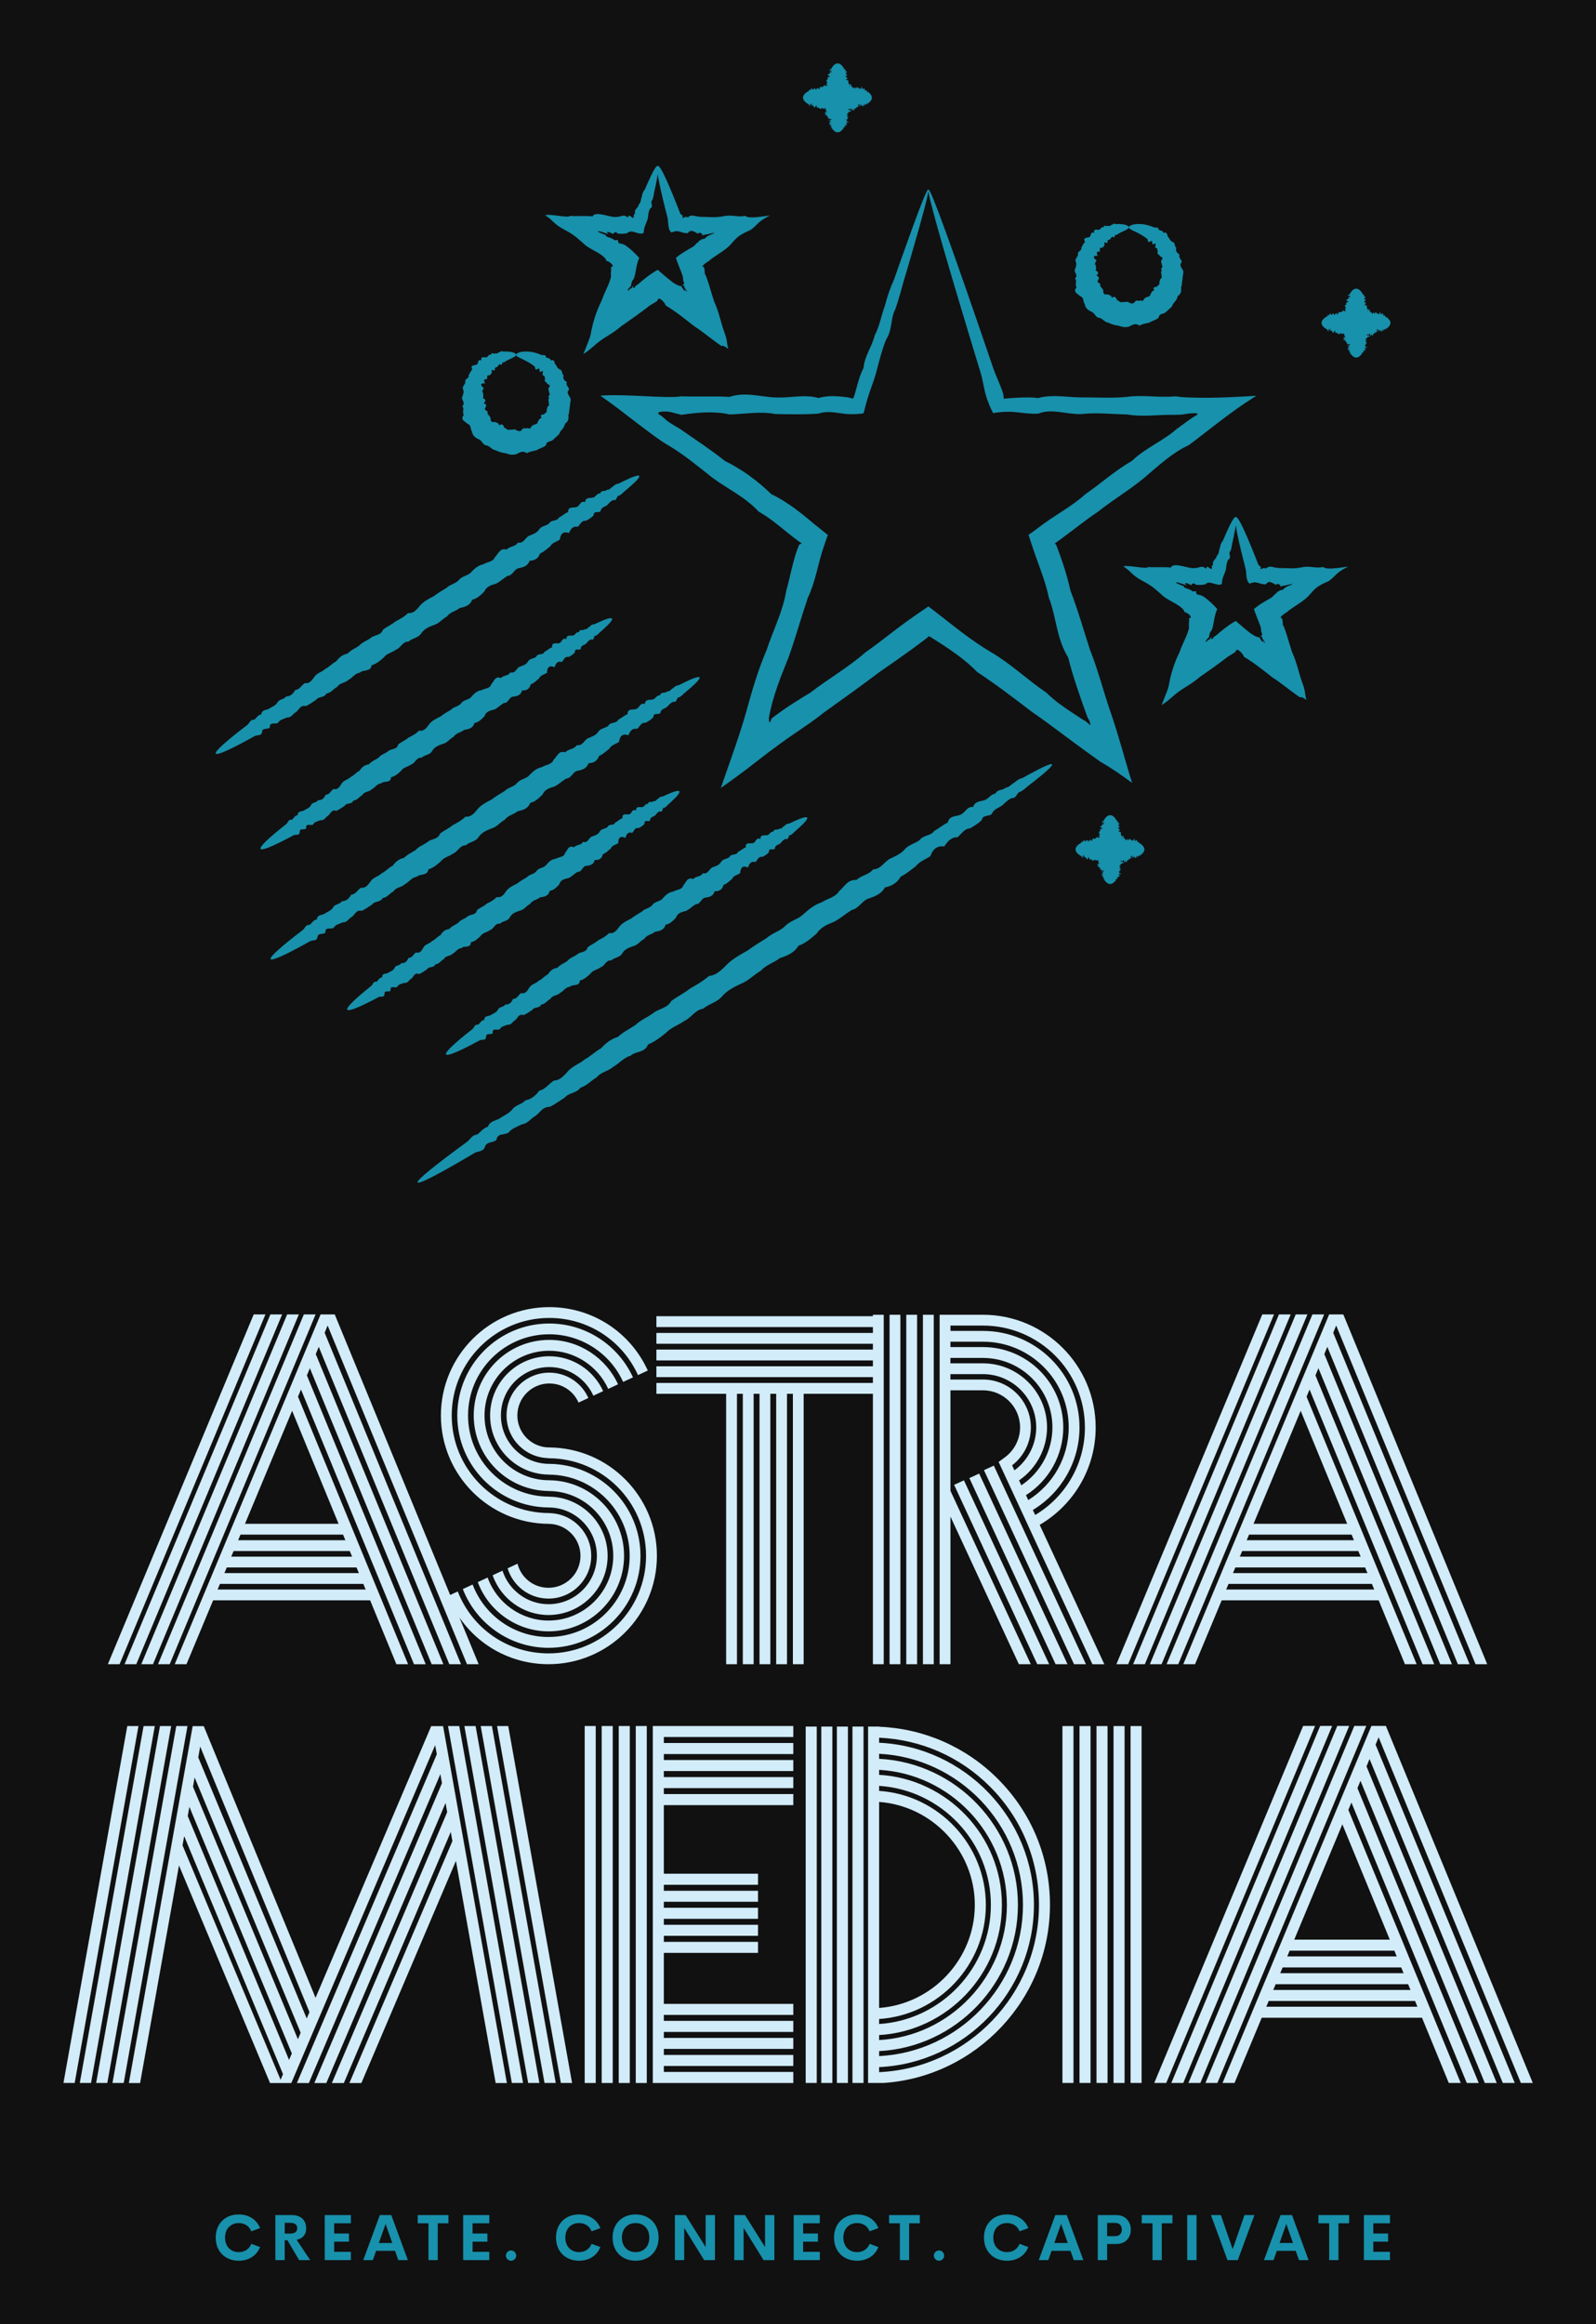 
        <svg xmlns="http://www.w3.org/2000/svg" xmlns:xlink="http://www.w3.org/1999/xlink" version="1.1" width="2179.21" 
        height="3173.26" viewBox="0 0 2179.21 3173.26">
			<rect fill="#111111" width="2179.21" height="3173.26"/>
			<g transform="scale(8.663) translate(10, 10)">
				<defs id="SvgjsDefs1015"></defs><g id="SvgjsG1016" featureKey="symbolFeature-0" transform="matrix(0.388,0,0,0.388,17.265,-11.143)" fill="#1891ac"><g xmlns="http://www.w3.org/2000/svg"><g><g><g><g><path d="M306.783,79.943c0.573,0.186-2.015,10.084-7.249,28.035c-0.88,2.991-1.825,6.206-2.835,9.638       c-0.949,3.455-1.955,7.128-3.262,10.935c-1.993,3.585-1.137,8.322-3.676,12.186c-1.706,4.13-2.827,8.67-4.071,13.387       c-0.616,2.36-1.499,4.687-2.345,7.078c-0.429,1.216-0.819,2.361-1.214,3.694c-0.546,1.801-1.049,3.648-1.524,5.716       l-0.026,0.177c-1.72,0.367-3.886,0.439-5.986,0.372c-0.308-0.008-0.414-0.019-0.595-0.031l-0.501-0.042l-1.007-0.111       c-0.671-0.092-1.347-0.185-2.025-0.278c-2.713-0.383-5.473-0.71-8.281,0.248c-5.653,0.411-11.488,0.285-17.506,0.177       c-6.014-1.193-12.211-0.031-18.577,0.165c-6.366-1.44-12.905-0.829-19.606,0.151c-0.832-0.245-1.666-0.454-2.502-0.63       c-0.514-0.088-0.6-0.167-0.843-0.239c-0.221-0.071-0.456-0.134-0.701-0.189c-0.981-0.22-2.112-0.313-3.074-0.288       c-1.935,0.049-3.148,0.568-1.483,1.471l0.146,0.062c0.965,0.66,1.447,1.224,2.4,2.006c0.457,0.377,0.997,0.783,1.561,1.129       l0.44,0.257l1.151,0.737c0.773,0.484,1.562,0.953,2.366,1.402c6.004,4.186,12.267,8.268,18.226,13.006       c6.93,3.398,13.17,7.984,18.894,13.506c3.602,1.739,6.942,3.895,10.152,6.286c1.605,1.195,3.178,2.449,4.733,3.738       c0.773,0.651,1.548,1.304,2.324,1.958c1.4,1.121,2.805,2.244,4.212,3.37l1.522,1.215c-0.608,1.653-1.165,3.266-1.697,4.886       l-0.723,2.255l-0.412,1.406c-0.533,1.882-1.008,3.79-1.502,5.7c-0.988,3.818-2.051,7.641-3.801,11.267       c-2.683,7.923-4.933,16.111-7.818,24.199c-1.609,3.992-3.243,8.003-4.661,12.111c-0.709,2.054-1.365,4.132-1.937,6.244       c-0.286,1.057-0.551,2.121-0.791,3.195l-0.341,1.619l-0.156,0.814l-0.074,0.409c-0.01,0.061-0.03,0.155-0.03,0.188l0.018,0.042       c-0.043,0.494-0.011,0.804,0.025,0.991c0.033,0.197,0.071,0.272-0.046,0.562c0.181-0.104,0.184,0.036,0.426,0.188       c0.5-0.827,0.574-1.178,0.57-1.343l-0.006-0.053c0.014-0.027-0.097,0.038,0.223-0.209l1.342-1.037       c0.901-0.683,1.817-1.35,2.744-2.002c3.709-2.61,7.603-5.002,11.534-7.382c7.247-5.595,15.333-10.183,22.359-16.349       c3.83-2.651,7.509-5.539,11.231-8.395c1.861-1.428,3.733-2.848,5.643-4.226l3.307-2.334c1.816-1.279,3.627-2.529,5.398-3.721       l0.013-0.009c1.742,1.341,3.483,2.681,5.223,4.019c1.03,0.785,1.268,0.99,1.774,1.391l1.384,1.099       c1.848,1.461,3.705,2.901,5.582,4.307c3.756,2.81,7.594,5.475,11.61,7.864c8.086,4.716,14.745,11.258,22.356,16.354       c3.284,3.265,7.032,5.858,10.828,8.349l2.85,1.857l1.42,0.931c0.32,0.217,0.265,0.161,0.326,0.191l0.122,0.048       c0.319,0.131,0.501,0.236,0.854,0.648c0.36,0.205,0.796,0.628,1.452,1.228c0.015-0.25-0.01-0.658-0.183-1.248       c-0.165-0.569-0.478-1.319-0.866-1.722c-0.722-2.014-1.441-4.021-2.159-6.022c-0.729-2.062-1.442-4.121-2.129-6.183       c-1.372-4.123-2.635-8.256-3.68-12.431c-4.718-7.492-4.772-16.396-7.811-24.204c-0.825-3.923-2.064-7.684-3.384-11.39       c-0.668-1.851-1.334-3.695-1.998-5.532l-0.489-1.38l-0.772-2.287c-0.539-1.653-1.077-3.303-1.614-4.95l1.691-1.192       c1.397-1.073,2.925-2.206,4.307-3.208c0.819-0.595,1.648-1.172,2.483-1.739c1.669-1.133,3.36-2.222,5.037-3.317       c3.354-2.192,6.646-4.413,9.58-7.075c6.486-4.469,12.246-9.72,18.896-13.507c5.533-5.323,12.738-8.104,18.228-13.006       c1.654-1.198,3.292-2.385,4.913-3.559c0.86-0.609,1.743-1.2,2.994-1.963l0.124-0.053c0.698-0.41,0.464-0.63-0.095-0.728       c-0.568-0.098-1.462-0.074-2.324,0.005c-0.872,0.079-1.715,0.212-2.417,0.333l-0.509,0.087       c-0.183,0.027-0.215,0.053-0.748,0.077c-0.838,0.047-1.673,0.082-2.506,0.098c-6.699-0.17-13.235,0.978-19.603-0.152       c-6.367-0.125-12.564-0.855-18.58-0.165c-6.016,0.259-11.857-2.428-17.504-0.177c-2.807,0.204-5.568-0.215-8.282-0.503       c-0.679-0.072-1.354-0.136-2.026-0.18l-1.007-0.049l-0.502-0.01h-0.566c-1.887,0.017-3.744,0.161-5.971,0.527l-0.067-0.117       c-0.865-1.552-1.658-3.479-2.341-5.436l-0.332-0.978l-0.275-0.922c-0.174-0.617-0.327-1.236-0.469-1.856       c-0.566-2.481-0.945-4.971-1.666-7.296c-1.417-4.66-2.775-9.126-4.071-13.388c-5.813-19.191-10.282-34.319-13.19-44.685       c-2.909-10.366-4.258-15.969-3.827-16.108c0.479-0.154,3.12,6.447,7.604,18.851c4.483,12.403,10.811,30.608,18.661,53.659       c0.785,2.305,1.848,4.574,2.795,6.932c0.236,0.59,0.466,1.185,0.682,1.788l0.313,0.91l0.269,0.86       c0.125,0.497,0.173,1.032,0.172,1.866l0.015,0.045c0.611-0.002,1.258-0.061,1.847-0.135c1.303-0.08,2.618-0.16,3.944-0.24       c2.713-0.144,5.474-0.202,8.282,0.131c5.646-1.572,11.487-0.308,17.503-0.239c6.017-0.088,12.213,0.404,18.577-0.231       c6.365-0.917,12.905,0.427,19.604-0.221c0.832,0.118,1.668,0.217,2.506,0.298c0.307,0.041,1.104,0.077,1.754,0.108l1.994,0.083       c2.644,0.093,5.241,0.121,7.953,0.091c5.412-0.06,11.315-0.349,18.623-0.797l-0.124,0.109       c-3.147,1.988-5.748,3.741-8.174,5.465c-2.421,1.72-4.667,3.411-6.961,5.17c-2.345,1.81-4.703,3.63-7.072,5.459       c-0.971,0.746-1.943,1.494-2.918,2.244c-0.723,0.554-1.454,1.101-2.198,1.633c-6.775,3.125-12.232,8.322-18.053,13.248       c-5.854,4.888-12.564,8.824-18.737,13.726c-3.271,2.196-6.434,4.597-9.62,7.021c-1.598,1.205-3.202,2.415-4.813,3.628       l-2.45,1.784c-0.243,0.168-0.338,0.216-0.546,0.329l-0.068,0.164c0.142,0.189,0.263,0.339,0.367,0.459l0.075,0.085       c0.029,0.045,0.019-0.032,0.137,0.284l0.524,1.368c0.693,1.828,1.355,3.673,1.979,5.539c1.245,3.73,2.335,7.541,3.2,11.452       c3.04,7.808,5.318,15.984,7.984,24.146c1.605,3.991,2.93,8.104,4.212,12.256c0.639,2.078,1.278,4.161,1.921,6.251l0.992,3.13       c0.367,1.098,0.733,2.197,1.102,3.299c1.752,5.051,3.303,10.21,4.696,14.999c1.406,4.83,2.655,9.287,4.155,14.005       c-4.505-3.341-8.497-6.083-12.881-8.596c-3.361-2.392-6.795-4.886-10.212-7.392c-2.141-1.59-4.288-3.183-6.44-4.78       c-3.632-2.715-7.288-5.434-11.072-8.014c-7.275-5.558-14.608-11.176-22.389-16.31c-3.296-3.378-6.979-6.255-10.839-8.921       c-1.931-1.334-3.903-2.614-5.895-3.88l-1.496-0.946c-0.452-0.28-1.181-0.762-1.101-0.653c-0.194-0.039-0.345-0.049-0.457-0.035       v0.001l-0.265,0.364c0.16-0.094-0.564,0.454-0.977,0.772l-1.406,1.069c-1.879,1.418-3.773,2.809-5.677,4.179       c-3.807,2.741-7.649,5.403-11.479,8.055c-7.43,5.614-14.938,10.993-22.393,16.305c-3.561,2.886-7.341,5.436-11.091,7.988       l-2.803,1.922l-1.39,0.971l-2.322,1.672c-3.352,2.433-6.643,4.893-10.12,7.625c-4.883,3.852-9.823,7.435-14.381,10.646       c1.857-5.339,3.71-10.663,5.554-15.964c1.76-5.132,3.343-9.964,4.786-15.063c0.612-2.182,1.222-4.357,1.83-6.525       c0.608-2.101,1.238-4.187,1.903-6.256c1.331-4.137,2.799-8.201,4.505-12.161c2.667-8.16,6.664-15.776,7.992-24.142       c1.103-3.837,1.878-7.754,2.887-11.565c0.504-1.906,1.068-3.785,1.759-5.615c0.173-0.458,0.354-0.912,0.544-1.363       c0.127-0.324,0.116-0.216,0.149-0.236c0.027-0.002,0.058-0.008,0.093-0.017c0.14-0.035,0.343-0.123,0.643-0.336       c0.057-0.063,0.109-0.14,0.154-0.233c-0.24-0.089-0.357-0.131-0.566-0.27c-0.826-0.585-1.636-1.189-2.436-1.804       c-1.599-1.23-3.157-2.505-4.714-3.765c-3.116-2.521-6.234-4.983-9.697-6.914c-5.44-5.913-12.604-9.222-18.735-13.726       c-5.98-4.709-11.712-9.523-18.051-13.248c-0.797-0.459-1.575-0.942-2.337-1.442l-1.131-0.764l-1.952-1.395       c-2.622-1.896-5.161-3.818-7.58-5.672c-2.361-1.811-4.71-3.612-7.045-5.403c-2.32-1.756-4.648-3.473-7.271-5.292l-0.245-0.156       c2.315-0.214,5.352-0.242,8.479-0.179c3.14,0.062,6.372,0.215,9.418,0.362c3.058,0.147,5.931,0.291,8.683,0.333l2.057,0.013       c0.658-0.003,1.476-0.014,1.778-0.034c0.837-0.041,1.672-0.119,2.504-0.244c6.699,0.22,13.237-0.116,19.605,0.221       c6.369-2.146,12.561,0.034,18.576,0.231c6.018,0.322,11.856-1.408,17.506,0.239c2.808-0.806,5.567-0.861,8.28-0.657       c0.679,0.051,1.354,0.118,2.026,0.194l1.006,0.119l0.502,0.063c0.151,0.021,0.384,0.042,0.401,0.063       c0.513,0.168,1.157,0.34,1.85,0.454l0.021-0.037c0.275-0.469,0.495-1.096,0.66-1.697c0.336-1.132,0.685-2.449,1.011-3.65       c0.668-2.449,1.373-4.833,2.559-7.01c0.404-4.988,3.534-8.879,4.525-13.24c2.094-4.007,2.715-8.267,4.146-12.034       c0.99-3.909,2.248-7.501,3.748-10.775c1.188-3.377,2.302-6.538,3.337-9.479C302.521,89.301,306.208,79.758,306.783,79.943z"></path></g></g></g><g><g><g><path d="M189.393,196.271c0.331,0.504-1.253,2.234-4.439,4.962c-0.536,0.449-1.111,0.931-1.725,1.446       c-0.58,0.568-1.194,1.177-1.983,1.605c-1.185-0.173-0.73,2.244-2.233,1.76c-1.024,0.247-1.712,1.091-2.473,1.907       c-0.754,0.826-2.127,0.792-2.706,2.047c-0.131,1.939-2.94-0.128-2.929,2.183c-0.821,1.042-1.971,1.658-3.144,2.311       c-1.769-0.255-2.278,1.483-3.349,2.433c-1.969-0.417-2.844,0.901-3.548,2.548c-2.319-0.818-3.432,0.271-3.734,2.658       c-1.272,0.909-3.024,1.148-3.916,2.761c-1.292,1.001-2.481,2.218-4.086,2.857c-0.697,2.023-2.17,2.921-4.249,2.948       c-0.695,2.136-2.491,2.646-4.402,3.032c-1.944,0.335-2.373,3.029-4.548,3.109c-1.604,0.948-2.959,2.324-4.683,3.18       c-1.915,0.566-3.887,1.086-4.811,3.246c-1.447,1.363-2.842,2.843-4.93,3.304c-0.852,2.347-2.904,2.899-5.041,3.357       c-1.567,1.324-3.868,1.564-5.141,3.403c-1.861,0.941-3.118,2.832-5.234,3.442c-2.007,0.776-3.991,1.559-5.243,3.427       c-1.208,1.938-3.671,1.931-5.171,3.358c-2.472-0.055-3.141,2.607-5.087,3.283c-1.597,1.21-3.771,1.503-4.996,3.204       c-1.495,1.288-2.964,2.576-4.895,3.117c-0.415,2.854-3.481,1.619-4.784,3.027c-2.057,0.259-3.019,2.141-4.665,2.931       c-1.292,1.328-3.548,1.137-4.535,2.828c-1.565,0.81-2.526,2.488-4.397,2.722c-0.829,1.821-3.3,1.084-4.25,2.607       c-1.365,0.889-2.66,1.826-4.092,2.49c-2.229-0.551-2.741,1.454-3.927,2.366c-1.346,0.666-1.94,2.414-3.751,2.236       c-1.259,0.663-2.819,0.799-3.567,2.102c-0.983,0.941-3.549-0.602-3.372,1.962c-0.832,1.025-3.014-0.085-3.169,1.816       c-0.221,1.802-2.019,1.118-2.957,1.665c-0.952,0.524-1.864,1.027-2.735,1.508c-7.862,4.284-12.606,6.38-13.102,5.623       c-0.552-0.842,4.218-5.086,12.854-11.681c0.863-0.66,1.161-2.265,2.706-2.048c0.983-0.638,1.504-2.062,2.929-2.183       c0.195-1.995,1.98-1.642,3.144-2.31c1.078-0.799,2.507-1.134,3.35-2.433c0.688-1.535,2.648-1.199,3.547-2.549       c1.774-0.014,2.913-1.063,3.735-2.657c1.819-0.074,2.533-1.897,3.915-2.76c2.153,0.312,2.988-1.446,4.086-2.857       c1.126-1.37,2.976-1.692,4.249-2.948c1.618-0.729,2.755-2.244,4.402-3.031c1.143-1.558,2.54-2.776,4.548-3.109       c1.302-1.409,3.085-2.133,4.683-3.181c1.284-1.526,3.256-2.049,4.811-3.245c1.473-1.323,4.131-0.877,4.93-3.305       c1.561-1.266,3.497-1.994,5.04-3.356c1.813-0.951,3.649-1.899,5.141-3.404c2.594,0.177,3.81-1.777,5.234-3.441       c1.512-1.531,3.384-2.484,5.244-3.428c1.647-1.267,3.411-2.326,5.171-3.357c1.45-1.505,3.762-1.66,5.088-3.284       c1.306-1.653,3.718-1.583,4.996-3.204c1.387-1.454,2.868-2.722,4.895-3.118c1.597-1.048,3.96-0.886,4.784-3.026       c1.39-1.276,1.951-3.77,4.665-2.931c1.213-1.449,3.581-1.087,4.535-2.828c2.344,0.378,2.952-1.838,4.397-2.721       c1.585-0.669,3.271-1.13,4.249-2.608c0.944-1.532,2.927-1.42,4.093-2.49c0.803-1.624,3.242-0.69,3.926-2.366       c1.361-0.644,2.388-1.732,3.751-2.237c0.002-2.581,2.344-1.523,3.566-2.102c1.291-0.475,1.423-2.642,3.372-1.962       c0.157-2.054,1.947-1.541,3.169-1.816c1.24-0.246,1.546-1.838,2.957-1.665c0.277-1.555,2.123-0.632,2.735-1.508       c1.247,0.093,1.643-1.026,2.504-1.346c0.608-0.708,1.367-1.094,2.264-1.178c0.717-0.358,1.388-0.693,2.014-1.006       C186.844,196.529,189.062,195.765,189.393,196.271z"></path></g></g></g><g><g><g><path d="M178.331,254.208c0.33,0.504-0.93,2.022-3.524,4.361c-0.438,0.385-0.907,0.797-1.407,1.236       c-0.466,0.495-0.96,1.023-1.622,1.369c-1.057-0.258-0.468,2.071-1.83,1.494c-0.883,0.154-1.423,0.901-2.03,1.616       c-0.601,0.725-1.813,0.585-2.224,1.73c0.036,1.83-2.6-0.352-2.41,1.842c-0.642,0.925-1.606,1.419-2.59,1.946       c-1.577-0.38-1.891,1.229-2.76,2.046c-1.767-0.55-2.436,0.633-2.927,2.14c-2.107-0.958-3.002-0.012-3.083,2.23       c-1.05,0.763-2.575,0.853-3.234,2.313c-1.06,0.849-2.013,1.91-3.376,2.392c-0.457,1.865-1.684,2.602-3.513,2.464       c-0.446,1.972-1.988,2.316-3.642,2.532c-1.686,0.165-1.854,2.688-3.763,2.594c-1.339,0.774-2.427,1.974-3.878,2.651       c-1.643,0.387-3.339,0.726-3.985,2.703c-1.168,1.18-2.282,2.475-4.085,2.749c-0.567,2.16-2.332,2.524-4.178,2.791       c-1.278,1.133-3.286,1.182-4.264,2.826c-1.566,0.748-2.526,2.443-4.342,2.856c-1.708,0.578-3.394,1.167-4.352,2.842       c-0.912,1.744-3.083,1.544-4.293,2.781c-2.182-0.245-2.564,2.228-4.226,2.718c-1.313,1.022-3.205,1.131-4.151,2.648       c-1.217,1.105-2.41,2.213-4.069,2.574c-0.143,2.675-2.94,1.265-3.979,2.498c-1.791,0.085-2.493,1.795-3.88,2.416       c-1.035,1.159-3.038,0.801-3.775,2.328c-1.316,0.646-2.031,2.163-3.662,2.238c-0.588,1.664-2.822,0.771-3.54,2.143       c-1.134,0.735-2.201,1.523-3.411,2.042c-2.006-0.697-2.301,1.165-3.274,1.938c-1.135,0.526-1.521,2.139-3.13,1.828       c-1.058,0.531-2.421,0.538-2.978,1.715c-0.793,0.816-3.173-0.848-2.817,1.598c-0.653,0.908-2.661-0.315-2.65,1.476       c-0.054,1.691-1.691,0.903-2.475,1.348c-0.797,0.424-1.562,0.829-2.292,1.217c-6.592,3.45-10.607,5.067-11.104,4.311       c-0.551-0.842,3.319-4.496,10.413-10.077c0.709-0.559,0.847-2.058,2.224-1.73c0.816-0.529,1.165-1.839,2.41-1.842       c0.017-1.878,1.617-1.403,2.589-1.946c0.887-0.674,2.12-0.879,2.761-2.046c0.486-1.402,2.239-0.93,2.925-2.141       c1.562,0.126,2.484-0.779,3.083-2.229c1.597,0.072,2.083-1.603,3.234-2.313c1.92,0.464,2.519-1.139,3.376-2.392       c0.886-1.212,2.49-1.373,3.513-2.465c1.369-0.564,2.252-1.913,3.642-2.531c0.885-1.389,2.021-2.436,3.764-2.595       c1.037-1.235,2.551-1.781,3.878-2.65c1.012-1.348,2.708-1.689,3.985-2.703c1.194-1.141,3.571-0.509,4.085-2.75       c1.276-1.078,2.925-1.618,4.178-2.79c1.522-0.761,3.066-1.517,4.263-2.827c2.298,0.371,3.217-1.389,4.342-2.856       c1.212-1.334,2.787-2.092,4.352-2.842c1.353-1.073,2.824-1.94,4.294-2.78c1.16-1.314,3.184-1.281,4.226-2.718       c1.021-1.467,3.152-1.21,4.151-2.648c1.108-1.271,2.314-2.358,4.069-2.575c1.325-0.87,3.42-0.531,3.978-2.498       c1.125-1.102,1.425-3.424,3.88-2.416c0.956-1.279,3.07-0.751,3.775-2.328c2.094,0.542,2.457-1.513,3.662-2.237       c1.344-0.512,2.793-0.816,3.54-2.143c0.712-1.379,2.467-1.118,3.411-2.042c0.581-1.478,2.802-0.401,3.274-1.938       c1.149-0.504,1.968-1.456,3.13-1.829c-0.2-2.448,1.946-1.262,2.978-1.715c1.1-0.349,1.048-2.395,2.818-1.598       c-0.021-1.938,1.595-1.31,2.65-1.476c1.074-0.136,1.219-1.623,2.475-1.348c0.123-1.453,1.821-0.435,2.292-1.217       c1.105,0.186,1.367-0.845,2.101-1.082c0.48-0.623,1.119-0.931,1.902-0.94c0.604-0.284,1.169-0.549,1.696-0.797       C176.105,254.254,178,253.703,178.331,254.208z"></path></g></g></g><g><g><g><path d="M213.897,278.092c0.331,0.504-1.277,2.252-4.507,5.014c-0.543,0.455-1.127,0.942-1.749,1.464       c-0.588,0.575-1.211,1.189-2.01,1.626c-1.195-0.166-0.749,2.258-2.264,1.782c-1.035,0.255-1.734,1.107-2.506,1.933       c-0.766,0.835-2.151,0.81-2.742,2.074c-0.142,1.948-2.967-0.108-2.968,2.212c-0.834,1.052-1.998,1.678-3.186,2.342       c-1.783-0.243-2.307,1.505-3.394,2.466c-1.985-0.405-2.875,0.925-3.594,2.583c-2.337-0.806-3.466,0.296-3.784,2.695       c-1.289,0.922-3.059,1.174-3.967,2.8c-1.309,1.014-2.516,2.243-4.139,2.896c-0.715,2.037-2.207,2.948-4.305,2.989       c-0.713,2.149-2.529,2.675-4.459,3.075c-1.964,0.35-2.411,3.059-4.606,3.154c-1.625,0.963-3,2.354-4.744,3.226       c-1.936,0.581-3.93,1.117-4.874,3.292c-1.467,1.379-2.884,2.875-4.993,3.353c-0.873,2.362-2.946,2.932-5.105,3.406       c-1.589,1.34-3.913,1.598-5.208,3.452c-1.883,0.959-3.163,2.865-5.301,3.493c-2.03,0.793-4.037,1.593-5.311,3.478       c-1.229,1.955-3.715,1.964-5.237,3.408c-2.495-0.038-3.185,2.64-5.153,3.333c-1.619,1.226-3.814,1.535-5.06,3.251       c-1.516,1.305-3.005,2.608-4.958,3.165c-0.434,2.867-3.521,1.65-4.845,3.073c-2.077,0.273-3.059,2.17-4.724,2.975       c-1.312,1.343-3.588,1.166-4.593,2.871c-1.584,0.824-2.563,2.517-4.453,2.764c-0.847,1.835-3.336,1.112-4.303,2.648       c-1.383,0.901-2.695,1.852-4.144,2.528c-2.246-0.536-2.774,1.479-3.976,2.403c-1.363,0.678-1.971,2.438-3.798,2.271       c-1.275,0.676-2.85,0.823-3.612,2.136c-0.998,0.952-3.579-0.579-3.414,1.993c-0.845,1.036-3.041-0.063-3.208,1.846       c-0.232,1.811-2.044,1.138-2.993,1.692c-0.963,0.534-1.887,1.045-2.769,1.533c-7.959,4.356-12.758,6.494-13.255,5.738       c-0.552-0.841,4.284-5.137,13.037-11.818c0.875-0.668,1.184-2.282,2.742-2.074c0.996-0.648,1.529-2.081,2.968-2.212       c0.208-2.005,2.008-1.663,3.186-2.342c1.092-0.81,2.537-1.156,3.394-2.466c0.703-1.546,2.68-1.223,3.594-2.584       c1.791-0.026,2.946-1.087,3.785-2.694c1.837-0.087,2.566-1.923,3.966-2.799c2.171,0.298,3.023-1.473,4.14-2.897       c1.145-1.384,3.013-1.721,4.304-2.989c1.637-0.743,2.793-2.273,4.46-3.075c1.161-1.571,2.578-2.805,4.606-3.153       c1.322-1.425,3.125-2.163,4.745-3.227c1.304-1.541,3.297-2.08,4.873-3.292c1.493-1.339,4.175-0.909,4.994-3.353       c1.582-1.281,3.541-2.026,5.105-3.405c1.834-0.968,3.693-1.933,5.207-3.454c2.617,0.16,3.855-1.811,5.302-3.492       c1.534-1.548,3.428-2.518,5.311-3.479c1.669-1.283,3.456-2.359,5.237-3.407c1.471-1.521,3.806-1.692,5.153-3.332       c1.327-1.67,3.762-1.615,5.06-3.252c1.407-1.469,2.909-2.753,4.957-3.165c1.618-1.063,4.002-0.918,4.845-3.072       c1.41-1.291,1.989-3.799,4.724-2.976c1.232-1.463,3.621-1.117,4.593-2.872c2.363,0.363,2.989-1.865,4.453-2.762       c1.604-0.684,3.307-1.158,4.303-2.648c0.961-1.545,2.962-1.447,4.145-2.529c0.819-1.636,3.276-0.716,3.976-2.403       c1.377-0.655,2.419-1.756,3.798-2.271c0.016-2.592,2.375-1.547,3.611-2.136c1.306-0.485,1.451-2.662,3.415-1.994       c0.169-2.063,1.974-1.561,3.209-1.846c1.253-0.255,1.571-1.856,2.993-1.692c0.288-1.563,2.146-0.649,2.769-1.532       c1.258,0.084,1.664-1.042,2.535-1.37c0.617-0.714,1.385-1.107,2.291-1.198c0.726-0.364,1.405-0.706,2.039-1.024       C211.323,278.369,213.565,277.587,213.897,278.092z"></path></g></g></g><g><g><g><path d="M205.704,324.382c0.332,0.504-0.842,1.968-3.276,4.207c-0.411,0.368-0.852,0.764-1.321,1.184       c-0.436,0.476-0.896,0.984-1.525,1.309c-1.024-0.277-0.396,2.027-1.722,1.428c-0.845,0.131-1.346,0.854-1.911,1.542       c-0.559,0.699-1.729,0.532-2.095,1.65c0.083,1.801-2.511-0.406-2.271,1.755c-0.594,0.895-1.509,1.358-2.441,1.854       c-1.528-0.411-1.787,1.164-2.603,1.948c-1.714-0.583-2.327,0.564-2.76,2.036c-2.053-0.992-2.89-0.082-2.908,2.121       c-0.99,0.727-2.455,0.779-3.051,2.2c-0.998,0.81-1.887,1.831-3.187,2.272c-0.391,1.824-1.552,2.521-3.315,2.342       c-0.378,1.93-1.853,2.232-3.438,2.406c-1.618,0.123-1.713,2.602-3.553,2.464c-1.268,0.73-2.283,1.884-3.662,2.517       c-1.57,0.342-3.194,0.636-3.763,2.565c-1.093,1.134-2.131,2.382-3.858,2.609c-0.49,2.112-2.178,2.429-3.947,2.647       c-1.2,1.085-3.13,1.086-4.028,2.681c-1.487,0.699-2.367,2.344-4.104,2.708c-1.628,0.529-3.235,1.068-4.113,2.693       c-0.832,1.695-2.926,1.447-4.058,2.636c-2.106-0.292-2.409,2.132-3.995,2.574c-1.236,0.976-3.054,1.038-3.925,2.509       c-1.142,1.059-2.261,2.12-3.848,2.438c-0.067,2.628-2.795,1.175-3.762,2.364c-1.722,0.041-2.352,1.707-3.67,2.285       c-0.966,1.116-2.902,0.717-3.571,2.202c-1.249,0.604-1.897,2.081-3.464,2.116c-0.523,1.623-2.695,0.692-3.35,2.024       c-1.072,0.697-2.078,1.447-3.229,1.929c-1.948-0.731-2.184,1.093-3.1,1.83c-1.078,0.491-1.408,2.067-2.963,1.725       c-1.004,0.498-2.316,0.473-2.821,1.618c-0.742,0.784-3.076-0.909-2.669,1.505c-0.604,0.878-2.569-0.373-2.511,1.39       c-0.008,1.663-1.604,0.849-2.346,1.269c-0.756,0.397-1.481,0.778-2.173,1.143c-6.253,3.239-10.074,4.736-10.571,3.98       c-0.553-0.841,3.076-4.345,9.755-9.669c0.668-0.533,0.76-2.005,2.095-1.65c0.771-0.502,1.072-1.781,2.271-1.756       c-0.033-1.847,1.519-1.342,2.44-1.854c0.835-0.642,2.017-0.815,2.603-1.948c0.432-1.368,2.131-0.862,2.759-2.037       c1.506,0.16,2.369-0.709,2.908-2.12c1.539,0.108,1.962-1.527,3.051-2.199c1.86,0.501,2.394-1.061,3.187-2.273       c0.82-1.172,2.359-1.292,3.315-2.342c1.302-0.524,2.117-1.83,3.438-2.406c0.815-1.345,1.881-2.348,3.554-2.463       c0.965-1.191,2.408-1.693,3.662-2.518c0.938-1.302,2.562-1.599,3.764-2.565c1.119-1.094,3.422-0.417,3.858-2.609       c1.199-1.031,2.772-1.523,3.947-2.647c1.445-0.713,2.911-1.42,4.028-2.681c2.222,0.418,3.06-1.291,4.104-2.708       c1.132-1.284,2.627-1.993,4.113-2.694c1.273-1.023,2.666-1.843,4.059-2.635c1.081-1.266,3.03-1.186,3.995-2.574       c0.945-1.419,3.001-1.117,3.925-2.508c1.033-1.225,2.165-2.267,3.847-2.438c1.252-0.825,3.277-0.443,3.762-2.364       c1.054-1.058,1.281-3.335,3.67-2.285c0.886-1.237,2.934-0.668,3.571-2.203c2.029,0.583,2.324-1.431,3.464-2.115       c1.28-0.472,2.666-0.737,3.35-2.023c0.649-1.341,2.345-1.043,3.229-1.93c0.52-1.44,2.686-0.329,3.1-1.829       c1.092-0.47,1.855-1.387,2.964-1.726c-0.256-2.414,1.839-1.196,2.82-1.618c1.049-0.317,0.945-2.331,2.669-1.506       c-0.072-1.905,1.5-1.25,2.512-1.389c1.029-0.108,1.13-1.568,2.346-1.269c0.08-1.427,1.741-0.384,2.173-1.144       c1.069,0.209,1.294-0.799,1.993-1.015c0.446-0.602,1.052-0.89,1.806-0.88c0.573-0.266,1.11-0.514,1.611-0.744       C203.564,324.375,205.373,323.877,205.704,324.382z"></path></g></g></g><g><g><g><path d="M257.618,335.058c0.331,0.504-0.974,2.051-3.648,4.443c-0.451,0.394-0.935,0.815-1.45,1.266       c-0.481,0.504-0.991,1.044-1.671,1.4c-1.075-0.245-0.503,2.096-1.885,1.531c-0.902,0.167-1.462,0.928-2.09,1.656       c-0.621,0.738-1.855,0.612-2.29,1.773c0.014,1.846-2.646-0.32-2.48,1.889c-0.667,0.94-1.656,1.451-2.665,1.996       c-1.604-0.363-1.943,1.264-2.84,2.1c-1.794-0.532-2.491,0.669-3.011,2.195c-2.136-0.938-3.061,0.027-3.171,2.289       c-1.08,0.782-2.636,0.894-3.327,2.374c-1.091,0.87-2.076,1.952-3.473,2.455c-0.489,1.887-1.75,2.646-3.613,2.53       c-0.48,1.994-2.057,2.361-3.745,2.601c-1.721,0.189-1.924,2.735-3.87,2.665c-1.375,0.799-2.499,2.021-3.987,2.724       c-1.68,0.411-3.414,0.775-4.097,2.777c-1.206,1.205-2.358,2.526-4.2,2.826c-0.606,2.186-2.409,2.575-4.295,2.868       c-1.317,1.159-3.365,1.234-4.383,2.905c-1.606,0.774-2.606,2.496-4.463,2.937c-1.749,0.605-3.475,1.221-4.473,2.922       c-0.952,1.771-3.163,1.598-4.412,2.861c-2.222-0.22-2.642,2.279-4.343,2.795c-1.351,1.048-3.282,1.182-4.266,2.725       c-1.254,1.131-2.485,2.263-4.181,2.649c-0.18,2.699-3.013,1.313-4.087,2.57c-1.828,0.109-2.564,1.843-3.987,2.486       c-1.07,1.183-3.107,0.847-3.878,2.397c-1.35,0.667-2.098,2.207-3.762,2.304c-0.621,1.686-2.887,0.814-3.636,2.206       c-1.166,0.757-2.264,1.565-3.503,2.104c-2.037-0.676-2.361,1.205-3.363,1.997c-1.163,0.545-1.578,2.176-3.214,1.884       c-1.085,0.55-2.476,0.574-3.058,1.769c-0.819,0.833-3.225-0.814-2.893,1.647c-0.677,0.924-2.709-0.284-2.721,1.521       c-0.077,1.708-1.736,0.934-2.54,1.393c-0.818,0.438-1.603,0.856-2.352,1.257c-6.765,3.563-10.879,5.247-11.375,4.49       c-0.552-0.842,3.441-4.577,10.745-10.297c0.73-0.572,0.889-2.086,2.29-1.774c0.839-0.544,1.21-1.869,2.48-1.889       c0.041-1.894,1.666-1.436,2.665-1.995c0.913-0.691,2.172-0.915,2.841-2.1c0.514-1.42,2.295-0.967,3.01-2.196       c1.59,0.106,2.542-0.818,3.172-2.288c1.627,0.053,2.144-1.643,3.326-2.374c1.952,0.443,2.583-1.18,3.473-2.455       c0.918-1.233,2.556-1.417,3.613-2.53c1.403-0.588,2.32-1.96,3.745-2.601c0.92-1.411,2.091-2.481,3.87-2.665       c1.073-1.26,2.624-1.83,3.987-2.724c1.049-1.372,2.782-1.738,4.097-2.777c1.231-1.165,3.647-0.56,4.2-2.826       c1.314-1.104,3.003-1.669,4.295-2.867c1.562-0.787,3.146-1.569,4.382-2.907c2.339,0.345,3.298-1.441,4.464-2.936       c1.253-1.361,2.868-2.146,4.473-2.923c1.393-1.1,2.903-1.993,4.413-2.859c1.199-1.341,3.263-1.333,4.343-2.796       c1.06-1.492,3.229-1.261,4.266-2.725c1.146-1.295,2.39-2.408,4.181-2.649c1.362-0.895,3.494-0.58,4.088-2.57       c1.161-1.126,1.496-3.472,3.987-2.486c0.991-1.304,3.14-0.798,3.878-2.397c2.128,0.52,2.524-1.558,3.761-2.304       c1.377-0.533,2.858-0.859,3.636-2.206c0.744-1.4,2.53-1.16,3.504-2.104c0.611-1.498,2.862-0.441,3.363-1.997       c1.178-0.523,2.025-1.494,3.215-1.884c-0.173-2.468,2-1.299,3.058-1.769c1.126-0.366,1.098-2.429,2.893-1.648       c0.002-1.952,1.643-1.341,2.721-1.521c1.096-0.151,1.264-1.652,2.54-1.392c0.144-1.467,1.862-0.462,2.352-1.257       c1.125,0.173,1.405-0.87,2.156-1.118c0.497-0.635,1.152-0.953,1.951-0.973c0.619-0.294,1.199-0.569,1.739-0.825       C255.349,335.133,257.287,334.553,257.618,335.058z"></path></g></g></g><g><g><g><path d="M357.097,313.423c0.332,0.503-2.198,2.863-7.117,6.744c-0.825,0.642-1.711,1.33-2.656,2.065       c-0.911,0.789-1.878,1.632-3.041,2.31c-1.56,0.076-1.494,2.752-3.413,2.545c-1.438,0.522-2.558,1.654-3.771,2.771       c-1.205,1.126-3.05,1.405-4.116,2.985c-0.616,2.263-3.938,0.537-4.448,3.193c-1.345,1.391-3.035,2.366-4.768,3.391       c-2.328,0.118-3.41,2.237-5.071,3.58c-2.563-0.023-4.043,1.698-5.366,3.757c-2.944-0.402-4.693,1.11-5.644,3.929       c-1.922,1.342-4.342,2.025-5.91,4.089c-1.971,1.452-3.852,3.129-6.163,4.238c-1.4,2.491-3.592,3.867-6.402,4.381       c-1.423,2.62-3.963,3.626-6.629,4.514c-2.699,0.838-3.89,4.039-6.843,4.637c-2.38,1.465-4.521,3.363-7.042,4.749       c-2.712,1.097-5.492,2.154-7.229,4.855c-2.262,1.905-4.481,3.934-7.403,4.95c-1.682,2.899-4.577,4.013-7.564,5.036       c-2.416,1.888-5.575,2.7-7.71,5.112c-2.726,1.517-4.851,3.985-7.845,5.179c-2.885,1.36-5.739,2.724-7.854,5.165       c-2.069,2.512-5.392,3.075-7.74,5.067c-3.324,0.513-4.831,3.732-7.611,4.964c-2.43,1.764-5.431,2.606-7.469,4.849       c-2.31,1.831-4.585,3.655-7.313,4.728c-1.207,3.38-5.065,2.673-7.143,4.597c-2.834,0.776-4.56,3.166-6.96,4.458       c-2.045,1.83-5.047,2.134-6.763,4.311c-2.296,1.295-3.973,3.451-6.552,4.155c-1.533,2.29-4.7,2.016-6.327,3.99       c-2.044,1.34-4.004,2.72-6.087,3.817c-2.883-0.114-4.029,2.312-5.836,3.637c-1.969,1.08-3.167,3.23-5.57,3.447       c-1.851,1.057-3.986,1.575-5.291,3.248c-1.542,1.313-4.653,0.134-4.996,3.043c-1.355,1.374-4.047,0.604-4.689,2.827       c-0.707,2.125-2.978,1.757-4.367,2.604c-1.404,0.825-2.75,1.616-4.034,2.371c-11.583,6.761-18.46,10.276-18.958,9.521       c-0.554-0.841,6.846-6.835,19.998-16.435c1.315-0.96,2.081-2.877,4.116-2.986c1.472-0.963,2.498-2.723,4.448-3.193       c0.716-2.342,3.045-2.351,4.767-3.39c1.635-1.171,3.641-1.889,5.073-3.579c1.277-1.927,3.846-1.996,5.365-3.759       c2.397-0.429,4.173-1.9,5.644-3.928c2.472-0.508,3.849-2.773,5.91-4.087c2.835-0.143,4.361-2.359,6.163-4.239       c1.831-1.84,4.4-2.641,6.403-4.382c2.349-1.215,4.228-3.224,6.629-4.514c1.895-2.058,4.057-3.785,6.842-4.636       c2.078-1.926,4.648-3.172,7.042-4.75c2.08-2.056,4.858-3.115,7.229-4.854c2.287-1.866,5.774-1.971,7.402-4.95       c2.393-1.819,5.172-3.108,7.563-5.036c2.662-1.517,5.355-3.035,7.71-5.113c3.46-0.399,5.544-2.932,7.845-5.179       c2.388-2.114,5.13-3.646,7.854-5.165c2.511-1.842,5.131-3.472,7.74-5.067c2.298-2.069,5.454-2.786,7.611-4.963       c2.138-2.207,5.377-2.687,7.47-4.85c2.201-1.995,4.488-3.801,7.313-4.728c2.394-1.578,5.547-1.941,7.143-4.596       c2.166-1.792,3.489-4.793,6.96-4.459c1.967-1.95,5.08-2.085,6.764-4.311c3.076-0.109,4.4-2.802,6.552-4.154       c2.291-1.14,4.67-2.062,6.326-3.99c1.621-1.983,4.271-2.315,6.089-3.818c1.452-2.056,4.531-1.549,5.835-3.637       c1.983-1.057,3.615-2.549,5.57-3.446c0.589-2.972,3.51-2.3,5.29-3.249c1.85-0.846,2.52-3.371,4.997-3.043       c0.678-2.401,2.977-2.227,4.689-2.827c1.729-0.571,2.504-2.477,4.367-2.604c0.727-1.854,3.009-1.222,4.033-2.372       c1.661-0.183,2.45-1.563,3.685-2.132c0.98-0.955,2.093-1.577,3.322-1.882c1.049-0.579,2.031-1.122,2.946-1.627       C353.598,314.313,356.765,312.918,357.097,313.423z"></path></g></g></g><g><g><g><path d="M196.856,70.357c0.574,0.186,0.261,3.033-0.81,8.083c-0.186,0.841-0.385,1.743-0.598,2.706       c-0.152,0.984-0.31,2.031-0.721,3.06c-1.096,0.808,0.706,2.615-0.84,3.402c-0.714,1.055-0.795,2.375-0.955,3.73       c-0.148,0.909-0.598,1.89-0.96,2.787c-0.373,0.93-0.681,1.843-0.747,3.238l0.008,0.063c-0.582,0.742-2.136,0.307-3.349-0.074       c-0.625-0.19-1.202-0.366-1.745-0.375c-0.273-0.004-0.54,0.033-0.815,0.132c-0.313,0.099-0.49,0.259-0.679,0.5       c-0.777,0.209-1.566,0.285-2.367,0.295l-0.604-0.003c-0.178-0.004-0.473-0.012-0.499-0.021l-0.514-0.069       c-0.504-0.592-1.055-0.595-1.34-0.424c-0.313,0.171-0.356,0.517-0.557,0.62c-1.163-0.716-2.034-0.918-2.335-0.818       c-0.315,0.101-0.058,0.504,0.671,1.001c-4.775-1.953-6.524-1.667-1.5,0.146l0.09,0.032c0.335,0.204,0.075,0.231,0.169,0.391       c0.074,0.146,0.504,0.426,1.715,0.771c0.384,0.198,0.854,0.385,1.17,0.534c0.323,0.154,0.491,0.27,0.474,0.47       c1.116-0.002,1.478-0.127,1.565-0.076c0.043,0.025,0.016,0.093-0.025,0.238l-0.034,0.124c0,0.055-0.066,0.067,0.053,0.218       c0.156,0.244,0.303,0.501,0.44,0.773c0.644,0.032,1.218,0.165,1.738,0.375c0.26,0.105,0.507,0.23,0.742,0.372l0.175,0.109       l0.22,0.151l0.634,0.467c1.677,1.278,3.125,2.72,4.32,4.031c0.116,0.132,0.238,0.259,0.366,0.384       c-1.615,3.326-1.319,8.097-2.812,9.213c-0.1,0.27-0.193,0.542-0.28,0.816l-0.128,0.414c-0.028,0.09-0.032,0.11-0.031,0.115       l-0.006,0.042c-0.014,0.114-0.013,0.224-0.012,0.322c-0.001,0.204,0.001,0.339-0.208,0.609       c-0.426,0.374-0.952,0.993-1.171,1.432c-0.211,0.416-0.117,0.653,0.89-0.333c0.285-0.14,0.758-0.681,0.635-0.452       c0.015,0.019-0.145,0.277-0.445,0.82c1.31-1.878,1.439-2.23,1.372-2.085c-0.086,0.159-0.368,0.813-0.396,1.322       c0.197-0.296,0.257-0.089,0.472-0.086c0.214,0.004,0.453-0.102,0.506-0.659c0.551-0.33,1.062-0.716,1.557-1.127l0.733-0.629       l0.364-0.32l0.182-0.161l0.324-0.262c1.885-1.512,3.944-3.085,5.907-4.113l0.064-0.037c1.941,1.694,3.715,3.257,5.509,4.631       l0.543,0.411l0.391,0.278c0.264,0.181,0.536,0.351,0.815,0.508c0.561,0.315,1.156,0.58,1.798,0.778       c0.211,0.08,0.227,0.028,0.265,0.003l0.096-0.06c0.052-0.031,0.083-0.042,0.107-0.032c0.046,0.018,0.068,0.118,0.119,0.262       c0.08,0.272,0.359,0.781,0.444,0.613c0.511,1.24,0.86,1.353,0.818,1.041c0.014-0.271-0.36-0.964,0.156-0.277       c0.034-0.035,0.277,0.25,0.599,0.608c0.273,0.249,0.5,0.223-0.397-0.963c-0.278-0.436-0.527-0.771-0.604-0.93       c-0.081-0.169,0.009-0.163,0.326-0.169c-1.412-0.846-1.16-0.521-0.829-0.635c0.174-0.032,0.382-0.129,0.5-0.267       c0.023-0.055,0.069-0.023,0.057-0.152c-0.018-0.146-0.043-0.29-0.075-0.431c-0.065-0.282-0.163-0.553-0.307-0.808       c0.036-0.59-0.033-1.144-0.167-1.675c-0.074-0.29-0.131-0.472-0.26-0.835c-0.155-0.446-0.321-0.89-0.495-1.335       c-0.688-1.769-1.509-3.646-2.031-5.451l0.446-0.292c1.401-1.263,3.299-2.329,4.956-3.294l0.621-0.366l0.151-0.09l0.092-0.049       l0.182-0.099c0.241-0.134,0.474-0.278,0.695-0.437c0.442-0.318,0.838-0.698,1.147-1.192c0.232-0.14,0.455-0.293,0.67-0.455       l0.141-0.109l0.034-0.036l0.06-0.078c0.073-0.107,0.117-0.221,0.163-0.312c0.106-0.191,0.179-0.258,0.955-0.307       c-0.528-0.277-0.132-0.286,0.582-0.475c0.667-0.156,1.647-0.489,1.061-0.53c0.507-0.36,0.701-0.591,1.882-1.163l0.113-0.041       c2.191-0.818,1.759-0.881,0.957-0.725c-0.842,0.156-2.06,0.529-2.477,0.586c-0.146-0.09-0.935,0.149-1.381,0.269       c-0.478,0.12-0.617,0.118-0.281-0.453c-0.247-0.067-0.395-0.287-0.708-0.404c-0.296-0.117-0.755-0.132-1.19,0.208       c-0.185,0.063-0.321-0.06-0.505-0.242l-0.07-0.071c-0.038-0.024-0.098-0.049-0.146-0.075l-0.304-0.157       c-0.202-0.106-0.403-0.212-0.604-0.303c-0.802-0.362-1.591-0.475-2.366,0.646c-0.286,0.101-1.044,0.045-1.573-0.073       c-0.568-0.118-1.091-0.297-1.583-0.443c-1.01-0.292-1.812-0.449-3.414,0.291l-0.018-0.006c-0.844-0.362-1.2-1.607-1.344-2.784       c-0.149-1.194-0.108-2.381-0.358-3.251c-0.331-1.298-0.647-2.543-0.95-3.731c-2.68-10.708-3.807-16.977-2.946-17.254       c0.958-0.308,4.235,6.825,9.075,19.32c0.164,0.382,0.537,0.514,0.774,0.677c0.24,0.172,0.325,0.313,0.049,1.136l0.002,0.006       c0.344-0.001,0.81-0.226,1.148-0.366c0.174-0.07,0.325-0.119,0.468-0.107c0.181,0.011,0.166,0.082,0.662,0.25       c0.775-0.782,1.563-0.854,2.365-0.722c0.2,0.033,0.401,0.079,0.604,0.13l0.304,0.079l0.16,0.041l0.251,0.04       c0.669,0.105,1.315,0.199,1.975,0.218c1.347-0.041,2.658,0.064,3.979,0.101c1.335,0.036,2.678,0.004,4.467-0.31       c1.977-0.456,3.435-0.345,4.688-0.201c1.29,0.144,2.37,0.323,4.563,0.001c1.028,0.953,3.917,0.707,9.909-0.17l0.001,0.021       c-2.768,1.425-3.825,2.251-4.732,3.108c-0.882,0.839-1.618,1.71-3.086,2.75c-3.019,1.295-4.428,2.183-5.521,3.153       c-1.069,0.953-1.825,1.99-2.936,3.151c-1.144,1.154-2.799,2.285-4.398,3.349c-0.805,0.536-1.606,1.062-2.384,1.609       l-0.579,0.416l-0.465,0.353c-0.209,0.169-0.412,0.35-0.605,0.544c-0.479,0.261-0.926,0.569-1.357,0.903l-0.638,0.517       l-0.157,0.133l-0.079,0.067l-0.015,0.021l-0.046,0.078c-0.126,0.209-0.161,0.358-0.464,0.426l0.055,0.064       c0.419,0.298,0.657,0.377,0.711,0.453c0.014,0.02,0.016,0.04,0.008,0.066c-0.01-0.018,0.012,0.064,0.028,0.131l0.045,0.2       l0.078,0.405c0.091,0.545,0.133,1.107,0.117,1.691c0.145,0.255,0.276,0.515,0.398,0.778l0.176,0.397l0.263,0.709       c0.365,1.019,0.701,2.056,1.02,3.088c0.64,2.072,1.204,4.098,1.877,6.159c1.04,2.26,1.737,4.45,2.327,6.484       c0.597,2.056,1.087,3.955,1.903,6.213c0.612,1.563,0.861,2.728,1.018,3.727c0.161,1.01,0.229,1.852,0.577,3.052       c-1.324-1.024-2.249-1.531-2.692-1.158c-1.713-1.124-3.704-2.653-5.627-4.119c-1.937-1.476-3.806-2.888-5.636-4.041       c-1.956-1.549-3.851-3.059-5.728-4.457c-0.94-0.7-1.88-1.375-2.841-2.028c-0.486-0.321-0.974-0.643-1.463-0.965l-0.752-0.473       c-0.253-0.157-0.543-0.338-0.642-0.375c-0.283-0.69-0.661-1.254-1.105-1.729c-0.222-0.237-0.461-0.451-0.713-0.647       c-0.126-0.099-0.256-0.192-0.389-0.282l-0.188-0.123l-0.062-0.022c-0.352-0.11-0.709,0.112-0.819,0.41l-0.004,0.016       c-0.118,0.365-0.131,0.442-0.226,0.476c-0.021,0.012,0.021-0.02-0.051,0.029l-0.2,0.135l-0.403,0.266l-0.815,0.518l-1.649,1       l-1.363,1.051l-1.452,1.092c-0.976,0.713-1.949,1.425-2.92,2.135c-1.946,1.4-3.873,2.746-5.753,4.051       c-2.037,1.77-3.902,2.919-5.609,3.979c-1.74,1.084-3.323,2.08-5.661,4.172c-1.651,1.487-2.976,2.434-4.093,3.135       c0.661-1.672,1.326-3.354,1.982-5.013c0.598-1.567,1.042-2.907,1.144-3.905c0.322-1.71,0.78-3.667,1.47-5.837       c0.688-2.162,1.608-4.537,2.779-6.854c0.686-2.089,1.776-4.263,2.607-6.181c0.419-0.972,0.782-1.903,1.042-2.867l0.093-0.364       c0.032-0.131,0.058-0.248,0.061-0.302c0.019-0.146,0.029-0.294,0.032-0.445c0.005-0.301-0.022-0.613-0.092-0.938       c0.102-0.542,0.124-1.107,0.135-1.674l0.008-0.425c-0.007-0.111,0.031-0.359-0.023-0.321c-0.071-0.038-0.139-0.063-0.193-0.077       c-0.212-0.08-0.255,0.128,0.797-0.317c0.096-0.048,0.195-0.098,0.299-0.15c-0.461,0.004-0.297-0.202-0.378-0.527l-0.03-0.117       c-0.015-0.041-0.172-0.182-0.253-0.265c-0.199-0.191-0.405-0.373-0.623-0.537c-0.436-0.328-0.92-0.585-1.495-0.713       c-0.102-0.32-0.232-0.601-0.385-0.849c-0.042-0.1-0.247-0.304-0.396-0.458c-0.16-0.161-0.323-0.314-0.49-0.46       c-0.666-0.584-1.399-1.067-2.201-1.54c-1.581-0.928-3.513-1.872-4.989-2.972c-1.289-1.122-2.383-2.174-3.621-3.174       c-1.25-1.009-2.644-1.967-4.84-3.122c-2.288-1.182-3.56-2.229-4.5-3.115c-0.967-0.906-1.606-1.653-3.324-2.736l-0.08-0.042       c0.301-0.441,2.955-0.136,5.246,0.152c2.347,0.288,4.339,0.559,4.776,0.049c1.758,0.106,3.185,0.074,4.657,0.056       c1.461-0.018,2.965-0.021,4.597,0.144c0.224-1.079,2.021-1.073,3.716-0.775c1.748,0.298,3.4,0.889,4.729,0.984       c0.684,0.079,1.321,0.029,1.979-0.064c0.389-0.046,0.495-0.104,0.722-0.162c0.203-0.055,0.405-0.109,0.604-0.163       c0.802-0.19,1.591-0.215,2.366,0.604c0.505-0.405,0.454-0.623,0.593-0.713c0.1-0.091,0.204-0.056,0.354,0.044       c0.283,0.2,0.807,0.659,1.318,0.884l0.009-0.003c0.281-0.096,0.266-0.611,0.261-0.976c0.008-0.405,0.004-0.592,0.568-0.845       c-0.681-1.626,1.41-2.297,1.409-3.583c1.101-0.931,0.776-2.261,1.31-3.25c0.094-1.131,0.504-2.097,1.207-2.902       c0.392-0.906,0.758-1.754,1.099-2.544C194.869,72.664,196.282,70.171,196.856,70.357z"></path></g></g></g><g><g><g><path d="M431.659,212.978c0.574,0.185,0.266,3.033-0.797,8.083c-0.185,0.84-0.383,1.743-0.594,2.706       c-0.151,0.984-0.308,2.032-0.717,3.061c-1.095,0.809,0.71,2.614-0.834,3.403c-0.713,1.056-0.792,2.376-0.949,3.731       c-0.149,0.917-0.596,1.893-0.957,2.792c-0.372,0.931-0.679,1.845-0.742,3.24l0.007,0.061c-0.58,0.743-2.135,0.307-3.349-0.073       c-0.626-0.19-1.202-0.367-1.745-0.375c-0.272-0.004-0.54,0.033-0.814,0.132c-0.312,0.099-0.496,0.259-0.682,0.5       c-0.777,0.209-1.565,0.285-2.367,0.295l-0.604-0.003l-0.304-0.009l-0.149-0.006l-0.062-0.006l-0.515-0.069       c-0.501-0.592-1.051-0.595-1.338-0.424c-0.313,0.171-0.358,0.517-0.56,0.62c-1.158-0.716-2.029-0.918-2.331-0.818       c-0.315,0.101-0.06,0.504,0.667,1.001c-4.767-1.954-6.517-1.667-1.5,0.147l0.089,0.032c0.335,0.204,0.075,0.232,0.169,0.392       c0.074,0.146,0.504,0.426,1.713,0.771c0.384,0.198,0.854,0.386,1.169,0.534c0.323,0.155,0.491,0.27,0.474,0.471       c1.113-0.003,1.475-0.128,1.562-0.077c0.043,0.025,0.017,0.094-0.024,0.239l-0.033,0.124c-0.016,0.043-0.044,0.083,0.071,0.232       c0.155,0.244,0.302,0.501,0.439,0.773c0.644,0.033,1.218,0.166,1.737,0.377c0.261,0.105,0.507,0.23,0.742,0.372l0.175,0.109       l0.235,0.163l0.634,0.468c1.675,1.28,3.121,2.722,4.313,4.033c0.105,0.12,0.216,0.236,0.331,0.35       c-1.649,3.368-1.316,8.11-2.817,9.24c-0.1,0.27-0.191,0.542-0.279,0.816l-0.127,0.414c-0.039,0.129-0.02,0.085-0.03,0.136       c-0.014,0.114-0.012,0.223-0.011,0.321c-0.001,0.203,0.001,0.338-0.208,0.608c-0.426,0.376-0.951,0.998-1.17,1.437       c-0.211,0.417-0.116,0.652,0.891-0.337c0.282-0.141,0.748-0.672,0.64-0.463c0.022,0.01-0.136,0.267-0.439,0.818       c1.301-1.873,1.429-2.223,1.362-2.079c-0.086,0.158-0.363,0.81-0.388,1.315c0.195-0.295,0.258-0.089,0.474-0.087       c0.1,0.007,0.221-0.024,0.318-0.123c0.049-0.049,0.09-0.114,0.113-0.195c0.012-0.041,0.019-0.085,0.02-0.134       c0.005-0.051-0.042-0.072,0.103-0.242c0.548-0.328,1.057-0.713,1.549-1.121l0.729-0.626l0.361-0.319l0.193-0.168l0.354-0.284       c1.874-1.505,3.919-3.072,5.871-4.104l0.062,0.057c1.953,1.701,3.738,3.271,5.542,4.652l0.505,0.383l0.394,0.279       c0.265,0.182,0.538,0.353,0.819,0.511c0.563,0.316,1.162,0.582,1.808,0.781c0.039,0.01,0.088,0.027,0.117,0.031l0.036-0.023       l0.063-0.041l0.095-0.061c0.052-0.031,0.082-0.042,0.106-0.033c0.046,0.018,0.069,0.118,0.121,0.263       c0.082,0.273,0.364,0.783,0.446,0.614c0.521,1.244,0.867,1.355,0.823,1.042c0.011-0.272-0.367-0.967,0.152-0.279       c0.033-0.034,0.267,0.237,0.579,0.585c0.132,0.106,0.271,0.194,0.252,0.071c-0.017-0.118-0.192-0.446-0.641-1.025       c-0.278-0.434-0.527-0.768-0.605-0.927c-0.081-0.168,0.009-0.162,0.325-0.172c-1.41-0.835-1.158-0.512-0.828-0.629       c0.173-0.035,0.381-0.134,0.499-0.273l0.04-0.052l0.017-0.028l-0.013-0.109c-0.019-0.146-0.044-0.289-0.076-0.431       c-0.065-0.281-0.163-0.553-0.308-0.807c0.035-0.585-0.034-1.135-0.166-1.661l-0.109-0.391l-0.158-0.469       c-0.153-0.442-0.318-0.882-0.491-1.324c-0.683-1.753-1.5-3.61-2.029-5.403l0.531-0.35c1.403-1.263,3.3-2.326,4.957-3.289       l0.621-0.366l0.397-0.218c0.24-0.134,0.474-0.277,0.695-0.436c0.442-0.318,0.838-0.698,1.148-1.191       c0.232-0.14,0.455-0.293,0.67-0.455c0.146-0.109,0.103-0.084,0.143-0.122l0.06-0.077c0.073-0.106,0.116-0.22,0.162-0.311       c0.105-0.191,0.179-0.258,0.958-0.308c-0.532-0.275-0.135-0.284,0.581-0.474c0.669-0.157,1.652-0.491,1.063-0.53       c0.508-0.359,0.701-0.59,1.885-1.162l0.038-0.014c2.25-0.835,1.829-0.904,1.027-0.749c-0.842,0.154-2.069,0.531-2.487,0.588       c-0.146-0.09-0.935,0.149-1.382,0.269c-0.478,0.12-0.616,0.118-0.28-0.453c-0.247-0.067-0.395-0.287-0.708-0.404       c-0.296-0.117-0.754-0.132-1.189,0.208c-0.186,0.063-0.321-0.06-0.506-0.242c-0.033-0.045-0.095-0.095-0.216-0.146       l-0.303-0.157c-0.202-0.106-0.404-0.212-0.604-0.303c-0.802-0.362-1.591-0.475-2.365,0.646       c-0.096,0.025-0.191,0.04-0.288,0.047c-0.089,0.007-0.281,0.006-0.415-0.002c-0.297-0.016-0.588-0.059-0.87-0.117       c-0.565-0.116-1.086-0.294-1.576-0.44c-1.005-0.292-1.803-0.454-3.382,0.265l-0.043-0.015       c-0.846-0.364-1.202-1.608-1.348-2.785c-0.149-1.187-0.113-2.389-0.356-3.236c-0.332-1.298-0.65-2.542-0.954-3.73       c-2.692-10.704-3.825-16.971-2.965-17.25c0.958-0.309,4.243,6.82,9.096,19.307c0.172,0.406,0.54,0.521,0.779,0.691       c0.24,0.172,0.325,0.313,0.05,1.134l0.006,0.016c0.346-0.005,0.808-0.229,1.144-0.368c0.173-0.069,0.323-0.117,0.466-0.105       c0.071,0.006,0.142,0.026,0.215,0.067c0.051,0.02,0.042,0.045,0.146,0.075c0.097,0.031,0.192,0.066,0.289,0.109       c0.774-0.782,1.563-0.855,2.364-0.723c0.2,0.033,0.401,0.079,0.604,0.13l0.304,0.079l0.16,0.041l0.252,0.04       c0.669,0.105,1.315,0.199,1.975,0.218c1.347-0.041,2.657,0.064,3.978,0.101c1.335,0.036,2.678,0.004,4.467-0.31       c1.977-0.456,3.436-0.345,4.688-0.201c1.29,0.144,2.37,0.323,4.563,0.001c1.031,0.958,3.943,0.705,9.988-0.182v0.007       c-2.771,1.425-3.829,2.25-4.735,3.105c-0.882,0.837-1.616,1.706-3.086,2.745c-3.024,1.297-4.436,2.184-5.527,3.152       c-1.069,0.951-1.822,1.986-2.932,3.144c-1.143,1.151-2.799,2.281-4.399,3.344c-0.806,0.535-1.607,1.061-2.385,1.608       l-0.58,0.416l-0.497,0.375c-0.21,0.169-0.413,0.349-0.606,0.543c-0.479,0.26-0.926,0.569-1.357,0.902l-0.639,0.516       c-0.09,0.077-0.244,0.202-0.279,0.242l-0.047,0.077c-0.127,0.209-0.163,0.359-0.465,0.426l0.065,0.077       c0.41,0.291,0.643,0.368,0.692,0.444c0.013,0.02,0.015,0.04,0.006,0.066c-0.022-0.042,0.038,0.178,0.059,0.288l0.077,0.402       c0.09,0.54,0.132,1.098,0.117,1.677c0.145,0.254,0.277,0.514,0.399,0.777l0.177,0.397l0.042,0.101l0.07,0.188l0.139,0.38       c0.366,1.018,0.703,2.055,1.023,3.086c0.644,2.071,1.211,4.097,1.888,6.156c1.042,2.256,1.742,4.445,2.336,6.479       c0.601,2.057,1.094,3.955,1.913,6.211c0.622,1.58,0.871,2.755,1.03,3.764c0.162,1.02,0.235,1.872,0.603,3.106       c-1.279-0.978-2.171-1.451-2.599-1.082c-1.713-1.121-3.706-2.647-5.632-4.111c-1.939-1.474-3.811-2.884-5.641-4.033       c-3.929-3.104-7.539-5.993-11.482-8.317c-0.286-0.694-0.667-1.26-1.115-1.734c-0.224-0.238-0.465-0.453-0.719-0.649       c-0.128-0.099-0.259-0.192-0.393-0.281l-0.202-0.132c-0.074-0.048-0.057-0.026-0.09-0.041       c-0.356-0.108-0.718,0.116-0.827,0.414l-0.004,0.006c-0.117,0.358-0.132,0.435-0.227,0.467l-1.416,0.91l-1.64,0.995       l-0.591,0.464l-0.72,0.551l-1.451,1.092c-0.975,0.713-1.948,1.425-2.919,2.136c-1.945,1.4-3.871,2.747-5.752,4.053       c-2.033,1.769-3.9,2.921-5.608,3.982c-1.741,1.086-3.325,2.083-5.658,4.173c-1.682,1.516-3.025,2.471-4.157,3.177       c0.652-1.654,1.309-3.318,1.955-4.96c0.586-1.546,1.021-2.868,1.12-3.855c0.32-1.71,0.774-3.665,1.463-5.836       c0.685-2.162,1.603-4.539,2.771-6.858c0.684-2.09,1.772-4.267,2.601-6.187c0.419-0.973,0.779-1.904,1.038-2.868       c0.059-0.22,0.139-0.531,0.16-0.686c0.018-0.146,0.029-0.294,0.031-0.445c0.005-0.302-0.023-0.613-0.093-0.938       c0.102-0.544,0.123-1.112,0.134-1.682l0.008-0.427l0.004-0.213c0.005-0.08,0.006-0.147-0.02-0.134       c-0.07-0.038-0.139-0.063-0.193-0.078c-0.21-0.08-0.247,0.132,0.829-0.326c0.088-0.044,0.179-0.09,0.273-0.138       c-0.461,0.003-0.296-0.203-0.377-0.527l-0.029-0.117c0.011-0.007-0.036-0.056-0.092-0.109l-0.147-0.146       c-0.199-0.192-0.405-0.374-0.623-0.538c-0.436-0.328-0.919-0.585-1.494-0.714c-0.102-0.32-0.231-0.601-0.384-0.85       c-0.045-0.102-0.219-0.284-0.381-0.448c-0.16-0.162-0.323-0.314-0.49-0.461c-0.665-0.585-1.398-1.069-2.199-1.542       c-1.579-0.929-3.509-1.874-4.984-2.975c-1.288-1.124-2.382-2.177-3.619-3.178c-1.248-1.01-2.642-1.969-4.835-3.125       c-2.285-1.183-3.556-2.231-4.496-3.119c-0.967-0.907-1.606-1.656-3.323-2.74l-0.079-0.042c0.303-0.441,2.955-0.136,5.245,0.152       c2.346,0.288,4.337,0.559,4.775,0.049c1.757,0.106,3.185,0.074,4.656,0.056c1.461-0.018,2.965-0.021,4.596,0.144       c0.229-1.079,2.026-1.073,3.72-0.775c1.746,0.298,3.396,0.889,4.724,0.984c0.684,0.079,1.321,0.029,1.98-0.064l0.247-0.037       l0.154-0.04l0.304-0.085c0.203-0.055,0.405-0.109,0.604-0.163c0.802-0.19,1.591-0.215,2.365,0.604       c0.507-0.405,0.446-0.623,0.589-0.714c0.1-0.091,0.203-0.056,0.354,0.044c0.283,0.2,0.808,0.66,1.319,0.884l0.009-0.003       c0.28-0.096,0.265-0.612,0.259-0.976c0.008-0.404,0.004-0.596,0.565-0.842c-0.684-1.625,1.406-2.298,1.403-3.585       c1.1-0.932,0.773-2.262,1.306-3.251c0.093-1.131,0.501-2.098,1.202-2.904c0.391-0.907,0.756-1.755,1.096-2.546       C429.676,215.287,431.084,212.793,431.659,212.978z"></path></g></g></g><g><g><g><path d="M139.383,147.063c0,0.301-0.307,0.613-0.852,0.928c-0.272,0.166-0.607,0.298-0.988,0.49       c-0.38,0.2-0.812,0.404-1.29,0.61c-0.309,0.162-0.639,0.334-0.991,0.519c-0.165,0.124-0.332,0.25-0.51,0.352       c-0.172,0.121-0.356,0.216-0.567,0.254c-0.701-0.581-0.258,1.638-1.138,0.727c-0.561-0.106-0.893,0.362-1.167,0.872       c-0.264,0.497-1.17,0.088-1.165,1.033c0.248,0.784-0.206,0.585-0.672,0.456c-0.454-0.13-0.894-0.156-0.456,0.748       c-0.146,0.667-0.584,1-1.057,1.375c-0.659-0.178-0.848,0.088-0.896,0.441c-0.046,0.358,0.036,0.795-0.045,1.106       c-1.502-0.247-1.415,0.712-0.759,1.725c-2.07-0.294-2.094,0.681-0.575,1.858c-0.086,0.316-0.305,0.598-0.473,0.909       c-0.17,0.308-0.224,0.664,0.165,1.075c0.022,0.348,0.064,0.695,0.107,1.04c0.051,0.347,0.04,0.683-0.154,1.029       c0.625,0.359,0.999,0.667,1.011,0.996c0.013,0.165-0.053,0.335-0.187,0.519c-0.113,0.181-0.296,0.375-0.546,0.591       c1.464,0.493,1.088,1.139,0.582,2.084c-0.243,0.464,0.183,0.727,0.547,0.966c0.382,0.242,0.755,0.438,0.404,1.032       c0.1,0.369,0.413,0.628,0.646,0.923c0.229,0.3,0.503,0.562,0.64,0.936c0,0.239-0.005,0.491,0.023,0.725       c0.042,0.222,0.107,0.433,0.218,0.606c0.212,0.353,0.619,0.554,1.363,0.324c0.407,0.133,0.806,0.248,1.164,0.403       c0.352,0.165,0.581,0.478,0.728,0.98c1.442-0.851,1.665-0.005,2.132,1.046c0.423,0.005,0.711,0.373,1.076,0.595       c0.36,0.212,0.759,0.403,1.241,0.062c0.383,0.166,0.814,0.083,1.224,0.018c0.419-0.099,0.809-0.139,1.22,0.215       c0.412,0.197,0.85,0.397,1.282,0.436c0.426,0.005,0.841-0.188,1.162-0.668c0.305-0.542,0.678-0.567,1.116-0.486       c0.43,0.074,0.886,0.125,1.2-0.17c0.646,0.53,0.981,0.185,1.248-0.175c0.281-0.355,0.408-0.898,0.884-0.871       c0.313-0.238,0.717-0.338,1.121-0.469c0.409-0.119,0.735-0.377,0.771-0.914c0.214-0.342,0.374-0.715,0.602-1.014       c0.117-0.147,0.255-0.274,0.426-0.375c0.158-0.113,0.34-0.207,0.576-0.267c-0.636-0.952-0.321-1.109,0.147-1.246       c0.464-0.122,1.204-0.153,1.138-0.613c0.558-0.134,0.725-0.497,0.753-0.888c0.017-0.401-0.048-0.808,0.198-1.11       c-0.094-0.408,0.221-0.685,0.505-0.998c0.302-0.303,0.438-0.673,0.076-1.087c0.072-0.17,0.081-0.35,0.067-0.529l-0.135-0.54       c-0.088-0.355-0.04-0.684,0.346-1.038c-0.556-0.337-0.346-0.665-0.095-1.035c0.243-0.362,0.462-0.757,0.048-1.035       c-0.032-0.339-0.122-0.663-0.207-0.983c-0.082-0.321-0.095-0.657-0.102-1c0.683-0.57,0.624-0.942,0.369-1.201       c-0.246-0.269-0.769-0.393-0.945-0.657c-0.099-0.7-1.423-0.588-0.758-1.725c-0.246-0.549-0.013-1.549-0.941-1.548       c-0.29-0.132-0.03-0.757,0.025-1.239c0.066-0.48-0.123-0.767-1.082-0.136c-0.344-0.034-0.248-0.555-0.286-0.956       c-0.039-0.392-0.185-0.695-0.841-0.248c-1.196,0.8-0.747-0.698-1.165-1.033c-0.372-0.352-0.793-0.584-1.167-0.872       C142.208,148.567,139.362,148.054,139.383,147.063c0-0.251,0.214-0.488,0.651-0.708c0.436-0.201,1.103-0.471,1.981-0.537       c1.751-0.237,4.469-0.093,7.6,1.288c0.593,0.276,1.91-0.342,1.904,0.97c0.294,0.223,0.732,0.271,1.133,0.398       c0.394,0.131,0.724,0.376,0.796,0.895c1.689-0.61,1.403,0.967,1.893,1.638c0.65,0.598,0.734,1.618,1.784,2.002       c1.25,0.323,0.62,1.804,1.567,2.387c-0.411,1.287,0.114,2.022,1.304,2.73c-0.271,0.63-0.127,1.106,0.169,1.574       c0.298,0.463,0.682,0.935,0.732,1.479c-0.635,0.656-0.641,1.17-0.457,1.692c0.175,0.52,0.6,1.044,0.914,1.608       c0.297,0.564,0.178,1.15,0.083,1.724c-0.054,0.288-0.112,0.575-0.144,0.864c-0.053,0.289-0.076,0.58-0.033,0.885       c-0.412,1.118-0.096,2.429-0.668,3.561c0.116,0.681,0.114,1.363-0.07,1.981c-0.197,0.611-0.634,1.136-1.272,1.523       c-0.052,0.69-0.412,1.239-0.768,1.781c-0.354,0.548-0.826,1.012-1.219,1.534c-0.083,0.348-0.228,0.657-0.418,0.931       c-0.204,0.262-0.444,0.497-0.695,0.72c-0.497,0.454-1.04,0.85-1.498,1.342c-0.399,0.565-1.146,0.742-1.824,0.948       c-0.676,0.22-1.197,0.577-1.367,1.587c-1.067,0.925-2.516,1.149-3.694,1.943c-0.702,0.143-1.383,0.322-2.069,0.48       c-0.689,0.149-1.349,0.405-2.011,0.751c-0.854-0.663-1.531-0.697-2.213-0.5c-0.679,0.162-1.362,0.592-2.09,0.927       c-0.726,0.197-1.468,0.216-2.192,0.142c-0.723-0.108-1.426-0.347-2.112-0.569c-0.72-0.053-1.418-0.241-2.106-0.428       c-0.687-0.196-1.33-0.52-1.974-0.803c-0.755-0.019-1.313-0.526-1.875-0.947c-0.572-0.416-1.058-0.918-1.82-0.996       c-0.782-0.061-1.229-0.657-1.665-1.2c-0.45-0.538-0.809-1.125-1.526-1.335c-0.664-0.272-1.258-0.645-1.723-1.138       c-0.236-0.243-0.441-0.513-0.603-0.813c-0.147-0.312-0.243-0.663-0.285-1.041c-0.396-0.525-0.498-1.246-0.647-1.894       c-0.157-0.65-0.488-1.148-1.34-1.421c-0.406-0.501-1.179-0.852-1.618-1.38c-0.423-0.527-0.562-1.21,0.274-2.124       c-0.437-0.511-0.33-1.191-0.269-1.817c0.04-0.629,0.164-1.23-0.401-1.744c0.352-0.35,0.515-0.656,0.557-0.946       c0.064-0.292,0.012-0.568-0.089-0.844c-0.19-0.549-0.622-1.114-0.562-1.684c0.179-0.565,0.419-1.107,0.537-1.643       c0.125-0.537,0.19-1.063-0.079-1.658c-0.308-0.605-0.087-1.131,0.22-1.606c0.305-0.479,0.63-0.923,0.682-1.448       c-0.261-0.633,0.206-1.035,0.646-1.395c0.432-0.372,0.918-0.668,0.658-1.336c0.577-0.797,0.815-1.767,1.567-2.387       c-0.642-0.985-0.326-1.382,0.183-1.574c0.516-0.195,1.233-0.181,1.602-0.428c0.404-0.217,0.423-0.768,0.577-1.217       c0.144-0.45,0.473-0.748,1.316-0.421c-0.248-0.87,0.024-1.212,0.465-1.3c0.449-0.085,1.039,0.05,1.464,0.008       c0.834-0.064,0.845-1.392,1.904-0.97c0.023-1.384,1.478-0.055,1.827-0.677c0.847,0.413,1.11-0.417,1.704-0.424       c0.213-0.215,0.454-0.347,0.712-0.393c0.264-0.028,0.545,0.034,0.832,0.176c0.489-0.032,0.938-0.073,1.359-0.064       c0.637,0.035,1.192,0.088,1.667,0.157c0.476,0.077,0.875,0.224,1.19,0.343C139.075,146.481,139.383,146.762,139.383,147.063z"></path></g></g></g><g><g><g><path d="M388.281,95.268c0,0.301-0.307,0.613-0.852,0.928c-0.272,0.165-0.607,0.298-0.989,0.489       c-0.38,0.199-0.812,0.404-1.289,0.609c-0.31,0.162-0.64,0.334-0.992,0.518c-0.165,0.124-0.332,0.249-0.511,0.352       c-0.172,0.121-0.356,0.215-0.567,0.253c-0.7-0.582-0.26,1.638-1.139,0.725c-0.561-0.107-0.894,0.36-1.168,0.87       c-0.265,0.496-1.171,0.086-1.167,1.031c0.247,0.784-0.206,0.584-0.673,0.454c-0.453-0.13-0.893-0.157-0.455,0.747       c-0.148,0.666-0.585,0.999-1.059,1.373c-0.658-0.179-0.847,0.087-0.896,0.439c-0.047,0.358,0.034,0.793-0.046,1.106       c-1.503-0.25-1.414,0.71-0.759,1.721c-2.07-0.296-2.091,0.681-0.574,1.854c-0.082,0.316-0.305,0.597-0.472,0.908       c-0.08,0.156-0.137,0.32-0.132,0.497c0.024,0.181,0.112,0.374,0.299,0.577c0.023,0.348,0.062,0.693,0.109,1.039       c0.052,0.347,0.039,0.682-0.155,1.028c0.632,0.357,1,0.666,1.014,0.996c0.014,0.165-0.056,0.336-0.186,0.52       c-0.112,0.181-0.297,0.376-0.546,0.592c1.464,0.493,1.089,1.141,0.583,2.086c-0.243,0.464,0.182,0.727,0.547,0.966       c0.383,0.242,0.755,0.438,0.403,1.032c0.282,0.707,0.998,1.137,1.285,1.857c0,0.238-0.006,0.491,0.022,0.724       c0.042,0.222,0.107,0.432,0.218,0.606c0.213,0.353,0.619,0.553,1.362,0.323c0.407,0.132,0.806,0.247,1.164,0.402       c0.351,0.165,0.58,0.477,0.727,0.979c1.441-0.852,1.664-0.006,2.132,1.045c0.423,0.005,0.711,0.372,1.075,0.594       c0.36,0.212,0.76,0.403,1.241,0.062c0.383,0.165,0.814,0.082,1.224,0.017c0.419-0.099,0.81-0.139,1.221,0.215       c0.412,0.198,0.85,0.397,1.282,0.437c0.427,0.005,0.842-0.188,1.163-0.668c0.305-0.541,0.678-0.567,1.116-0.486       c0.43,0.074,0.886,0.125,1.2-0.169c0.646,0.53,0.981,0.185,1.247-0.175c0.28-0.355,0.408-0.897,0.884-0.87       c0.313-0.238,0.717-0.337,1.12-0.468c0.409-0.119,0.735-0.376,0.771-0.913c0.214-0.342,0.373-0.714,0.601-1.013       c0.117-0.147,0.255-0.273,0.426-0.374c0.158-0.112,0.34-0.206,0.576-0.266c-0.638-0.952-0.322-1.108,0.146-1.245       c0.465-0.123,1.204-0.152,1.139-0.613c0.558-0.133,0.724-0.497,0.753-0.888c0.018-0.402-0.048-0.808,0.197-1.11       c-0.092-0.408,0.222-0.685,0.505-0.998c0.302-0.303,0.44-0.673,0.077-1.088c0.072-0.17,0.08-0.35,0.066-0.529       c-0.032-0.182-0.096-0.364-0.133-0.541c-0.087-0.355-0.044-0.686,0.348-1.039c-0.556-0.337-0.346-0.664-0.096-1.033       c0.249-0.361,0.464-0.755,0.051-1.033l-0.077-0.5c-0.047-0.161-0.091-0.321-0.128-0.482c-0.081-0.321-0.097-0.655-0.1-0.999       c0.683-0.569,0.624-0.94,0.368-1.199c-0.242-0.27-0.768-0.392-0.943-0.656c-0.1-0.698-1.422-0.585-0.758-1.721       c-0.244-0.549-0.015-1.547-0.941-1.545c-0.29-0.131-0.03-0.756,0.024-1.238c0.065-0.481-0.124-0.766-1.082-0.134       c-0.344-0.033-0.248-0.554-0.287-0.956c-0.039-0.392-0.187-0.694-0.842-0.246c-1.194,0.803-0.747-0.697-1.166-1.031       c-0.373-0.351-0.794-0.583-1.169-0.87C391.104,96.772,388.26,96.259,388.281,95.268c0-0.251,0.214-0.488,0.651-0.708       c0.436-0.201,1.102-0.471,1.979-0.538c1.75-0.238,4.467-0.098,7.599,1.277c0.593,0.275,1.908-0.345,1.904,0.966       c0.295,0.222,0.733,0.269,1.134,0.396c0.395,0.131,0.725,0.375,0.797,0.893c1.689-0.613,1.404,0.965,1.896,1.636       c0.649,0.598,0.736,1.617,1.786,2.001c1.252,0.321,0.621,1.804,1.569,2.387c-0.409,1.288,0.112,2.024,1.305,2.732       c-0.275,0.631-0.127,1.107,0.168,1.575c0.151,0.231,0.311,0.473,0.464,0.708c0.129,0.246,0.234,0.502,0.268,0.772       c-0.637,0.655-0.639,1.169-0.46,1.692c0.175,0.52,0.601,1.045,0.914,1.61c0.291,0.565,0.176,1.149,0.08,1.722       c-0.055,0.288-0.11,0.574-0.146,0.863c-0.054,0.288-0.076,0.579-0.033,0.884c-0.411,1.116-0.097,2.426-0.67,3.557       c0.117,0.681,0.116,1.363-0.069,1.98c-0.197,0.611-0.633,1.136-1.271,1.522c-0.186,1.349-1.188,2.299-1.987,3.315       c-0.083,0.347-0.228,0.657-0.418,0.931c-0.204,0.263-0.444,0.497-0.695,0.72c-0.497,0.454-1.04,0.85-1.498,1.342       c-0.399,0.565-1.147,0.742-1.824,0.947c-0.677,0.22-1.197,0.576-1.368,1.587c-1.067,0.925-2.517,1.147-3.694,1.941       c-0.701,0.143-1.383,0.321-2.068,0.478c-0.689,0.149-1.349,0.405-2.011,0.75c-0.854-0.663-1.53-0.697-2.212-0.5       c-0.679,0.162-1.361,0.592-2.088,0.926c-0.726,0.197-1.468,0.216-2.19,0.143c-0.723-0.108-1.425-0.346-2.11-0.568       c-0.72-0.053-1.418-0.24-2.105-0.427c-0.687-0.196-1.329-0.519-1.974-0.801c-0.755-0.018-1.313-0.525-1.875-0.946       c-0.572-0.415-1.058-0.917-1.82-0.995c-0.782-0.061-1.229-0.656-1.665-1.199c-0.45-0.538-0.81-1.125-1.526-1.334       c-0.664-0.271-1.258-0.644-1.724-1.137c-0.235-0.243-0.441-0.513-0.604-0.813c-0.147-0.312-0.243-0.663-0.285-1.042       c-0.396-0.525-0.497-1.245-0.646-1.894c-0.156-0.65-0.489-1.147-1.341-1.421c-0.405-0.5-1.178-0.852-1.617-1.38       c-0.422-0.526-0.561-1.209,0.276-2.123c-0.438-0.51-0.33-1.19-0.269-1.815c0.04-0.629,0.161-1.229-0.401-1.742       c0.352-0.35,0.514-0.655,0.557-0.945c0.061-0.291,0.011-0.567-0.092-0.843c-0.191-0.549-0.618-1.111-0.564-1.681       c0.179-0.566,0.419-1.108,0.536-1.644c0.12-0.538,0.189-1.063-0.082-1.658c-0.146-0.3-0.172-0.585-0.127-0.854       c0.064-0.265,0.197-0.514,0.346-0.753c0.304-0.479,0.632-0.923,0.681-1.449c-0.261-0.633,0.207-1.035,0.647-1.395       c0.429-0.374,0.918-0.669,0.657-1.337c0.578-0.797,0.815-1.768,1.569-2.387c-0.642-0.987-0.323-1.383,0.185-1.575       c0.517-0.194,1.233-0.18,1.602-0.426c0.405-0.216,0.425-0.767,0.579-1.216c0.145-0.451,0.474-0.747,1.317-0.419       c-0.247-0.871,0.026-1.212,0.467-1.3c0.449-0.084,1.039,0.052,1.464,0.011c0.834-0.063,0.847-1.391,1.905-0.966       c0.024-1.384,1.477-0.053,1.826-0.674c0.847,0.415,1.11-0.415,1.704-0.421c0.214-0.215,0.455-0.346,0.712-0.392       c0.264-0.027,0.545,0.035,0.832,0.178c0.488-0.032,0.938-0.072,1.358-0.063c0.636,0.036,1.191,0.089,1.666,0.159       c0.476,0.078,0.874,0.224,1.189,0.343C387.974,94.686,388.281,94.966,388.281,95.268z"></path></g></g></g><g><g><g><path d="M494.563,134.104c0,0.603-0.31,1.182-0.875,1.716c-0.094,0.089-0.195,0.177-0.304,0.263       c-0.108,0.158-0.224,0.33-0.345,0.255c-0.122-0.794-0.251,1.476-0.386,0.247c-0.135-0.355-0.275-0.026-0.423,0.239       c-0.147,0.277-0.301-0.504-0.461,0.229c-0.159,1.55-0.324-1.719-0.495,0.219c-0.171,0.421-0.348,0.306-0.53,0.208       c-0.182-1.183-0.369-0.009-0.562,0.198c-0.193-1.429-0.391-0.806-0.594,0.186c-0.203-1.957-0.41-1.656-0.623,0.175       c-0.212,0.063-0.43-0.698-0.65,0.162c-0.222,0.129-0.448,0.494-0.678,0.149c-0.23,1.31-0.465,1.253-0.703,0.135       c-0.238,1.405-0.48,0.847-0.727,0.122c-0.246-0.786-0.495,1.232-0.749,0.107c-0.253-0.086-0.51,0.32-0.77,0.091       c-0.26-0.577-0.522-1.223-0.789,0.077c-0.266,0.347-0.535,0.819-0.807,0.061c-0.271,1.496-0.546,0.833-0.823,0.043       c-0.277,0.248-0.557-0.813-0.838,0.027c-0.282-0.233-0.566,0.659-0.853,0.009c-0.285-0.452-0.569-0.884-0.852-0.009       c-0.281,0.959-0.561-0.398-0.838-0.027c-0.277-1.401-0.552,0.458-0.823-0.043c-0.271,0.136-0.541-0.811-0.807-0.061       c-0.267,0.258-0.529,0.53-0.789-0.077c-0.26,2.159-0.517-0.554-0.77-0.091c-0.254-0.911-0.503,0.135-0.749-0.107       c-0.246,0.402-0.488-0.995-0.727-0.122c-0.238-0.182-0.473,0.696-0.703-0.135c-0.23,1.069-0.456-0.902-0.678-0.149       c-0.222-0.006-0.438,0.068-0.65-0.162c-0.213-1.682-0.42-0.287-0.623-0.174c-0.203-0.182-0.4,0.955-0.594-0.187       c-0.192-0.136-0.38-0.877-0.562-0.198c-0.183,0.248-0.359-2.449-0.53-0.208c-0.171,0.401-0.336-1.723-0.495-0.219       c-0.16,1.386-0.313-0.171-0.461-0.229c-0.146-0.082-0.286-0.162-0.423-0.239c-1.214-0.729-1.909-1.577-1.909-2.481       c0-1.006,0.858-1.941,2.332-2.72c0.147-0.078,0.301-1.257,0.461-0.229c0.159,0.005,0.324-0.899,0.495-0.219       c0.171-1.562,0.348-0.287,0.53-0.208c0.182-0.078,0.369,0.426,0.562-0.198c0.193-0.906,0.391,0.45,0.594-0.187       c0.203,0.961,0.41,0.709,0.623-0.174c0.212,0.936,0.429-0.198,0.65-0.162c0.222,1.441,0.447,0.429,0.678-0.149       c0.23-0.528,0.465,0.216,0.703-0.136c0.238,0.278,0.48-0.366,0.727-0.122c0.246-0.676,0.495-0.929,0.749-0.106       c0.253-0.465,0.51-0.092,0.77-0.092c0.26-0.572,0.522,0.072,0.789-0.076c0.266-0.299,0.535,1.532,0.807-0.061       c0.271-0.203,0.546,0.25,0.823-0.043c0.277,0.198,0.557,0.412,0.838-0.028c0.282,1.57,0.566,0.603,0.852-0.008       c0.286-0.451,0.57-0.222,0.853,0.008c0.281-0.156,0.561-0.075,0.838,0.028c0.277-0.464,0.552,0.674,0.823,0.043       c0.271-0.667,0.541,0.716,0.807,0.061c0.267-0.455,0.529-0.704,0.789,0.076c0.26-0.001,0.517,1.43,0.77,0.092       c0.254-0.305,0.503-2.083,0.749,0.106c0.246-0.546,0.488,1.054,0.727,0.122c0.238,1.601,0.473,0.082,0.703,0.136       c0.229,0.309,0.456,0.848,0.678,0.149c0.221-0.764,0.438,0.417,0.65,0.162c0.213-0.917,0.42,1.2,0.623,0.174       c0.203,0.208,0.4-0.139,0.594,0.187c0.192-2.158,0.38,0.011,0.562,0.198c0.183,0.311,0.359-1.429,0.53,0.208       c0.171-1.632,0.336-0.221,0.495,0.219c0.16,0.475,0.313-0.689,0.461,0.229c0.147-1.148,0.288,0.635,0.423,0.239       c0.135,0.761,0.264,0.043,0.386,0.247c0.121-0.258,0.236-0.166,0.345,0.256c0.108,0.086,0.21,0.174,0.304,0.263       C494.253,132.922,494.563,133.5,494.563,134.104z"></path></g></g></g><g><g><g><path d="M480.655,148.194c-0.603,0-1.182-0.31-1.716-0.875c-0.089-0.095-0.177-0.196-0.264-0.304       c-0.157-0.109-0.329-0.224-0.255-0.346c0.794-0.122-1.476-0.25-0.247-0.386c0.355-0.135,0.026-0.276-0.238-0.424       c-0.277-0.147,0.504-0.301-0.229-0.461c-1.551-0.159,1.719-0.325-0.22-0.496c-0.421-0.171-0.306-0.348-0.208-0.53       c1.183-0.182,0.009-0.37-0.198-0.563c1.429-0.193,0.806-0.391-0.186-0.594c1.956-0.203,1.655-0.411-0.175-0.624       c-0.063-0.212,0.697-0.43-0.162-0.652c-0.129-0.222-0.494-0.448-0.148-0.678c-1.311-0.23-1.254-0.465-0.136-0.704       c-1.405-0.238-0.847-0.481-0.122-0.727c0.786-0.247-1.232-0.497-0.106-0.75c0.087-0.253-0.32-0.51-0.091-0.77       c0.576-0.26,1.223-0.524-0.077-0.79c-0.347-0.267-0.819-0.536-0.061-0.808c-1.495-0.272-0.833-0.547-0.044-0.824       c-0.247-0.277,0.813-0.557-0.026-0.839c0.233-0.282-0.659-0.566-0.009-0.853c0.452-0.287,0.885-0.571,0.009-0.853       c-0.959-0.282,0.398-0.562,0.026-0.839c1.402-0.277-0.457-0.552,0.044-0.824c-0.136-0.272,0.812-0.542,0.061-0.808       c-0.258-0.266-0.53-0.53,0.077-0.79c-2.159-0.26,0.554-0.517,0.091-0.771c0.911-0.253-0.135-0.503,0.106-0.75       c-0.402-0.246,0.996-0.489,0.122-0.727c0.182-0.239-0.696-0.473,0.136-0.704c-1.069-0.23,0.902-0.457,0.148-0.679       c0.006-0.222-0.068-0.439,0.162-0.651c1.682-0.213,0.287-0.42,0.174-0.624c0.182-0.203-0.955-0.401,0.187-0.594       c0.136-0.193,0.878-0.381,0.198-0.563c-0.248-0.182,2.449-0.359,0.208-0.53c-0.401-0.171,1.724-0.337,0.22-0.496       c-1.387-0.16,0.171-0.313,0.229-0.461c0.082-0.146,0.161-0.287,0.238-0.424c0.729-1.215,1.576-1.911,2.481-1.911       c1.007,0,1.94,0.86,2.72,2.335c0.078,0.147,1.258,0.301,0.229,0.461c-0.005,0.159,0.9,0.325,0.22,0.496       c1.562,0.171,0.287,0.348,0.208,0.53c0.078,0.182-0.426,0.37,0.197,0.563c0.906,0.193-0.449,0.391,0.188,0.594       c-0.961,0.203-0.709,0.411,0.174,0.624c-0.936,0.212,0.198,0.43,0.162,0.651c-1.441,0.222-0.43,0.448,0.148,0.679       c0.528,0.23-0.217,0.465,0.136,0.704c-0.278,0.238,0.366,0.481,0.122,0.727c0.676,0.247,0.928,0.496,0.105,0.75       c0.465,0.253,0.092,0.511,0.092,0.771c0.572,0.26-0.071,0.523,0.076,0.79c0.3,0.266-1.531,0.536,0.061,0.808       c0.203,0.272-0.25,0.547,0.044,0.824c-0.198,0.277-0.412,0.557,0.028,0.839c-1.57,0.282-0.604,0.566,0.008,0.853       c0.451,0.286,0.223,0.57-0.008,0.853c0.156,0.282,0.074,0.562-0.028,0.839c0.464,0.277-0.675,0.552-0.044,0.824       c0.667,0.272-0.715,0.541-0.061,0.808c0.455,0.266,0.705,0.53-0.076,0.79c0.002,0.26-1.43,0.517-0.092,0.77       c0.305,0.253,2.084,0.503-0.105,0.75c0.546,0.246-1.055,0.489-0.122,0.727c-1.601,0.239-0.081,0.473-0.136,0.704       c-0.309,0.23-0.848,0.457-0.148,0.678c0.764,0.222-0.418,0.439-0.162,0.652c0.918,0.213-1.2,0.42-0.174,0.624       c-0.209,0.203,0.139,0.401-0.188,0.594c2.158,0.193-0.011,0.381-0.197,0.563c-0.311,0.182,1.429,0.359-0.208,0.53       c1.632,0.171,0.221,0.336-0.22,0.496c-0.475,0.16,0.689,0.313-0.229,0.461c1.148,0.147-0.635,0.289-0.238,0.424       c-0.762,0.135-0.043,0.264-0.247,0.386c0.259,0.122,0.165,0.237-0.256,0.345c-0.087,0.108-0.174,0.21-0.263,0.305       C481.836,147.885,481.26,148.194,480.655,148.194z"></path></g></g></g><g><g><g><path d="M283.91,42.614c0,0.603-0.309,1.182-0.875,1.716c-0.094,0.089-0.195,0.177-0.304,0.263       c-0.108,0.158-0.224,0.33-0.345,0.255c-0.122-0.794-0.25,1.476-0.386,0.247c-0.135-0.355-0.275-0.026-0.423,0.239       c-0.147,0.277-0.301-0.504-0.46,0.229c-0.159,1.55-0.325-1.719-0.496,0.219c-0.171,0.421-0.348,0.306-0.529,0.208       c-0.183-1.183-0.37-0.009-0.563,0.198c-0.192-1.429-0.391-0.806-0.593,0.186c-0.203-1.957-0.41-1.656-0.623,0.175       c-0.212,0.063-0.43-0.698-0.65,0.162c-0.222,0.129-0.448,0.494-0.678,0.149c-0.23,1.31-0.465,1.253-0.703,0.135       c-0.238,1.405-0.48,0.847-0.727,0.122c-0.246-0.786-0.495,1.232-0.748,0.107c-0.254-0.086-0.51,0.32-0.77,0.091       c-0.26-0.577-0.523-1.223-0.789,0.077c-0.267,0.347-0.535,0.819-0.807,0.061c-0.272,1.496-0.547,0.833-0.823,0.043       c-0.277,0.248-0.557-0.813-0.839,0.027c-0.281-0.233-0.565,0.659-0.852,0.009c-0.285-0.452-0.569-0.884-0.852-0.009       c-0.281,0.959-0.561-0.398-0.838-0.027c-0.276-1.401-0.552,0.458-0.823-0.043c-0.271,0.136-0.54-0.811-0.807-0.061       c-0.266,0.258-0.529,0.53-0.789-0.077c-0.26,2.159-0.516-0.554-0.77-0.091c-0.253-0.911-0.503,0.135-0.748-0.107       c-0.246,0.402-0.488-0.995-0.727-0.122c-0.238-0.182-0.473,0.696-0.703-0.135c-0.229,1.069-0.456-0.902-0.678-0.149       c-0.221-0.006-0.438,0.068-0.65-0.162c-0.213-1.682-0.42-0.287-0.623-0.174c-0.202-0.182-0.4,0.955-0.593-0.187       c-0.192-0.136-0.38-0.877-0.563-0.198c-0.182,0.248-0.358-2.449-0.529-0.208c-0.171,0.401-0.337-1.723-0.496-0.219       c-0.159,1.386-0.313-0.171-0.46-0.229c-0.146-0.082-0.286-0.162-0.423-0.239c-1.214-0.729-1.909-1.577-1.909-2.481       c0-1.006,0.858-1.941,2.332-2.72c0.147-0.078,0.301-1.257,0.46-0.229c0.159,0.005,0.325-0.899,0.496-0.219       c0.171-1.562,0.348-0.287,0.529-0.208c0.183-0.078,0.37,0.426,0.563-0.198c0.192-0.906,0.391,0.45,0.593-0.187       c0.203,0.961,0.41,0.709,0.623-0.174c0.212,0.936,0.43-0.198,0.65-0.162c0.222,1.441,0.448,0.429,0.678-0.149       c0.23-0.528,0.465,0.216,0.703-0.136c0.238,0.278,0.48-0.366,0.727-0.122c0.245-0.676,0.495-0.929,0.748-0.106       c0.254-0.465,0.51-0.092,0.77-0.092c0.26-0.572,0.523,0.072,0.789-0.076c0.267-0.299,0.535,1.532,0.807-0.061       c0.271-0.203,0.547,0.25,0.823-0.043c0.277,0.198,0.557,0.412,0.838-0.028c0.282,1.57,0.566,0.603,0.852-0.008       c0.286-0.451,0.57-0.222,0.852,0.008c0.282-0.156,0.562-0.075,0.839,0.028c0.276-0.464,0.551,0.674,0.823,0.043       c0.271-0.667,0.54,0.716,0.807,0.061c0.266-0.455,0.529-0.704,0.789,0.076c0.26-0.001,0.516,1.43,0.77,0.092       c0.253-0.305,0.502-2.083,0.748,0.106c0.246-0.546,0.488,1.054,0.727,0.122c0.238,1.601,0.473,0.082,0.703,0.136       c0.229,0.309,0.456,0.848,0.678,0.149c0.221-0.764,0.438,0.417,0.65,0.162c0.213-0.917,0.42,1.2,0.623,0.174       c0.202,0.208,0.4-0.139,0.593,0.187c0.192-2.158,0.38,0.011,0.563,0.198c0.182,0.311,0.358-1.429,0.529,0.208       c0.171-1.632,0.336-0.221,0.496,0.219c0.159,0.475,0.313-0.689,0.46,0.229c0.147-1.148,0.288,0.635,0.423,0.239       c0.136,0.761,0.264,0.043,0.386,0.247c0.121-0.258,0.236-0.166,0.345,0.256c0.108,0.086,0.21,0.174,0.304,0.263       C283.602,41.433,283.91,42.01,283.91,42.614z"></path></g></g></g><g><g><g><path d="M270.006,56.705c-0.604,0-1.182-0.31-1.716-0.875c-0.089-0.095-0.177-0.196-0.263-0.305       c-0.158-0.108-0.33-0.224-0.256-0.345c0.795-0.122-1.477-0.25-0.247-0.386c0.354-0.135,0.026-0.276-0.239-0.424       c-0.277-0.147,0.505-0.301-0.229-0.461c-1.55-0.159,1.72-0.325-0.219-0.496c-0.421-0.171-0.306-0.348-0.208-0.53       c1.183-0.182,0.009-0.37-0.198-0.563c1.429-0.193,0.807-0.391-0.186-0.594c1.957-0.203,1.656-0.411-0.176-0.624       c-0.063-0.213,0.699-0.43-0.161-0.652c-0.129-0.222-0.494-0.448-0.149-0.678c-1.309-0.23-1.252-0.465-0.135-0.704       c-1.404-0.239-0.848-0.481-0.121-0.728c0.785-0.246-1.232-0.496-0.107-0.75c0.086-0.253-0.32-0.51-0.092-0.771       c0.577-0.26,1.224-0.523-0.076-0.79c-0.347-0.267-0.819-0.536-0.061-0.808c-1.496-0.272-0.832-0.547-0.043-0.824       c-0.248-0.277,0.813-0.557-0.027-0.839c0.232-0.282-0.658-0.566-0.009-0.853c0.452-0.286,0.884-0.57,0.009-0.853       c-0.959-0.282,0.398-0.562,0.027-0.839c1.4-0.277-0.459-0.552,0.043-0.824c-0.136-0.272,0.811-0.542,0.061-0.808       c-0.258-0.266-0.529-0.529,0.076-0.79c-2.158-0.26,0.555-0.517,0.092-0.771c0.911-0.253-0.135-0.503,0.107-0.75       c-0.402-0.246,0.994-0.489,0.121-0.727c0.182-0.239-0.695-0.473,0.135-0.704c-1.068-0.23,0.902-0.457,0.149-0.678       c0.006-0.222-0.067-0.439,0.161-0.652c1.683-0.212,0.287-0.42,0.175-0.624c0.182-0.203-0.954-0.401,0.187-0.594       c0.136-0.193,0.877-0.381,0.198-0.563c-0.248-0.182,2.448-0.359,0.208-0.53c-0.401-0.171,1.723-0.337,0.219-0.496       c-1.385-0.16,0.172-0.313,0.229-0.461c0.083-0.146,0.162-0.287,0.239-0.424c0.729-1.215,1.577-1.911,2.481-1.911       c1.006,0,1.941,0.86,2.721,2.335c0.078,0.147,1.257,0.301,0.229,0.461c-0.006,0.159,0.898,0.325,0.219,0.496       c1.562,0.171,0.287,0.348,0.208,0.53c0.077,0.182-0.427,0.37,0.198,0.563c0.906,0.193-0.45,0.391,0.186,0.594       c-0.961,0.203-0.709,0.411,0.175,0.624c-0.937,0.212,0.198,0.43,0.161,0.652c-1.44,0.222-0.429,0.448,0.149,0.678       c0.528,0.23-0.216,0.465,0.136,0.704c-0.277,0.238,0.366,0.481,0.121,0.727c0.676,0.247,0.93,0.497,0.107,0.75       c0.465,0.253,0.092,0.51,0.092,0.771c0.572,0.26-0.072,0.523,0.076,0.79c0.299,0.267-1.532,0.536,0.061,0.808       c0.202,0.272-0.25,0.547,0.043,0.824c-0.198,0.277-0.412,0.557,0.027,0.839c-1.57,0.282-0.602,0.566,0.009,0.853       c0.451,0.287,0.222,0.571-0.009,0.853c0.156,0.282,0.076,0.562-0.027,0.839c0.464,0.277-0.674,0.552-0.043,0.824       c0.666,0.272-0.717,0.542-0.061,0.808c0.455,0.266,0.703,0.529-0.076,0.79c0,0.26-1.431,0.517-0.092,0.771       c0.305,0.253,2.082,0.503-0.107,0.75c0.547,0.247-1.054,0.489-0.121,0.728c-1.602,0.239-0.082,0.473-0.136,0.704       c-0.31,0.23-0.849,0.457-0.149,0.678c0.764,0.222-0.416,0.439-0.161,0.652c0.917,0.212-1.2,0.42-0.175,0.624       c-0.207,0.203,0.14,0.401-0.186,0.594c2.157,0.193-0.012,0.381-0.198,0.563c-0.312,0.182,1.429,0.359-0.208,0.53       c1.632,0.171,0.221,0.336-0.219,0.496c-0.475,0.16,0.689,0.313-0.229,0.461c1.147,0.147-0.636,0.289-0.239,0.424       c-0.761,0.135-0.043,0.264-0.247,0.386c0.258,0.122,0.166,0.237-0.256,0.345c-0.086,0.108-0.174,0.21-0.264,0.305       C271.188,56.395,270.609,56.705,270.006,56.705z"></path></g></g></g><g><g><g><path d="M394.611,347.97c0,0.603-0.309,1.182-0.874,1.716c-0.095,0.089-0.196,0.177-0.305,0.264       c-0.107,0.157-0.223,0.329-0.345,0.255c-0.122-0.794-0.25,1.476-0.385,0.247c-0.135-0.355-0.276-0.026-0.424,0.238       c-0.146,0.277-0.301-0.504-0.46,0.229c-0.159,1.551-0.324-1.719-0.495,0.22c-0.171,0.421-0.348,0.306-0.53,0.208       c-0.182-1.183-0.369-0.009-0.562,0.198c-0.192-1.429-0.391-0.806-0.593,0.186c-0.203-1.956-0.411-1.655-0.623,0.175       c-0.212,0.063-0.43-0.697-0.65,0.162c-0.222,0.129-0.447,0.494-0.678,0.148c-0.23,1.311-0.465,1.254-0.702,0.136       c-0.238,1.405-0.48,0.847-0.727,0.122c-0.246-0.786-0.496,1.232-0.749,0.106c-0.253-0.087-0.51,0.32-0.77,0.091       c-0.26-0.576-0.522-1.223-0.788,0.077c-0.267,0.347-0.535,0.819-0.807,0.061c-0.271,1.495-0.546,0.833-0.823,0.044       c-0.277,0.247-0.557-0.813-0.838,0.026c-0.282-0.233-0.565,0.659-0.852,0.009c-0.286-0.452-0.57-0.885-0.852-0.009       c-0.281,0.959-0.561-0.398-0.838-0.026c-0.277-1.402-0.552,0.457-0.823-0.044c-0.271,0.136-0.54-0.812-0.807-0.061       c-0.266,0.258-0.528,0.53-0.788-0.077c-0.26,2.159-0.517-0.554-0.77-0.091c-0.253-0.911-0.503,0.135-0.749-0.106       c-0.246,0.402-0.488-0.996-0.727-0.122c-0.238-0.182-0.472,0.696-0.702-0.136c-0.23,1.069-0.456-0.902-0.678-0.148       c-0.222-0.006-0.438,0.068-0.65-0.162c-0.212-1.682-0.42-0.287-0.623-0.174c-0.202-0.182-0.4,0.955-0.593-0.187       c-0.192-0.136-0.38-0.878-0.563-0.198c-0.182,0.248-0.358-2.449-0.529-0.208c-0.171,0.401-0.336-1.724-0.495-0.22       c-0.159,1.387-0.313-0.171-0.46-0.229c-0.146-0.082-0.287-0.161-0.424-0.238c-1.213-0.729-1.908-1.576-1.908-2.481       c0-1.007,0.858-1.94,2.332-2.72c0.146-0.078,0.301-1.258,0.46-0.229c0.159,0.005,0.324-0.9,0.495-0.22       c0.171-1.562,0.348-0.287,0.529-0.208c0.183-0.078,0.37,0.426,0.563-0.197c0.192-0.906,0.391,0.449,0.593-0.188       c0.203,0.961,0.41,0.709,0.623-0.174c0.212,0.936,0.429-0.198,0.65-0.162c0.222,1.441,0.447,0.43,0.678-0.148       c0.23-0.528,0.464,0.217,0.702-0.136c0.238,0.278,0.48-0.366,0.727-0.122c0.246-0.676,0.496-0.928,0.749-0.105       c0.253-0.465,0.51-0.092,0.77-0.092c0.259-0.572,0.522,0.071,0.788-0.076c0.267-0.3,0.535,1.531,0.807-0.061       c0.271-0.203,0.546,0.25,0.823-0.044c0.277,0.198,0.557,0.412,0.838-0.028c0.281,1.57,0.565,0.604,0.852-0.008       c0.286-0.451,0.569-0.223,0.852,0.008c0.281-0.156,0.561-0.074,0.838,0.028c0.277-0.464,0.552,0.675,0.823,0.044       c0.271-0.667,0.54,0.715,0.807,0.061c0.266-0.455,0.528-0.705,0.788,0.076c0.26-0.002,0.517,1.43,0.77,0.092       c0.253-0.305,0.503-2.084,0.749,0.105c0.246-0.546,0.488,1.055,0.727,0.122c0.237,1.601,0.472,0.081,0.702,0.136       c0.23,0.309,0.456,0.848,0.678,0.148c0.221-0.764,0.438,0.418,0.65,0.162c0.212-0.918,0.42,1.2,0.623,0.174       c0.202,0.209,0.4-0.139,0.593,0.188c0.192-2.158,0.38,0.011,0.562,0.197c0.183,0.311,0.359-1.429,0.53,0.208       c0.171-1.632,0.336-0.221,0.495,0.22c0.159,0.475,0.313-0.689,0.46,0.229c0.147-1.148,0.289,0.635,0.424,0.238       c0.135,0.762,0.263,0.043,0.385,0.247c0.122-0.259,0.237-0.165,0.345,0.256c0.108,0.087,0.21,0.174,0.305,0.263       C394.303,346.789,394.611,347.365,394.611,347.97z"></path></g></g></g><g><g><g><path d="M380.707,362.029c-0.604,0-1.182-0.31-1.716-0.875c-0.089-0.094-0.177-0.195-0.263-0.304       c-0.158-0.108-0.33-0.224-0.256-0.345c0.795-0.122-1.477-0.251-0.247-0.386c0.354-0.135,0.026-0.275-0.239-0.423       c-0.277-0.147,0.505-0.301-0.229-0.461c-1.55-0.159,1.72-0.324-0.219-0.495c-0.421-0.171-0.306-0.348-0.208-0.53       c1.183-0.182,0.009-0.369-0.198-0.562c1.429-0.193,0.807-0.391-0.186-0.594c1.957-0.202,1.656-0.41-0.176-0.623       c-0.063-0.212,0.699-0.429-0.161-0.65c-0.129-0.222-0.494-0.447-0.149-0.678c-1.309-0.23-1.252-0.465-0.135-0.703       c-1.404-0.238-0.848-0.48-0.121-0.727c0.785-0.245-1.232-0.495-0.107-0.748c0.086-0.254-0.32-0.51-0.092-0.77       c0.577-0.261,1.224-0.523-0.076-0.789c-0.347-0.267-0.819-0.535-0.061-0.808c-1.496-0.271-0.832-0.546-0.043-0.823       c-0.248-0.276,0.813-0.556-0.027-0.838c0.232-0.281-0.658-0.565-0.009-0.852c0.452-0.286,0.884-0.57,0.009-0.852       c-0.959-0.282,0.398-0.562,0.027-0.839c1.4-0.276-0.459-0.551,0.043-0.822c-0.136-0.272,0.811-0.541,0.061-0.808       c-0.258-0.266-0.529-0.528,0.076-0.789c-2.158-0.26,0.555-0.516,0.092-0.77c0.911-0.253-0.135-0.503,0.107-0.748       c-0.402-0.246,0.994-0.488,0.121-0.727c0.182-0.238-0.695-0.473,0.135-0.703c-1.068-0.23,0.902-0.456,0.149-0.678       c0.006-0.222-0.067-0.438,0.161-0.651c1.683-0.212,0.287-0.42,0.175-0.622c0.182-0.203-0.954-0.4,0.187-0.594       c0.136-0.192,0.877-0.38,0.198-0.562c-0.248-0.183,2.448-0.359,0.208-0.53c-0.401-0.171,1.723-0.336,0.219-0.495       c-1.385-0.16,0.172-0.313,0.229-0.461c0.083-0.146,0.162-0.286,0.239-0.423c0.729-1.214,1.577-1.909,2.481-1.909       c1.006,0,1.941,0.858,2.721,2.332c0.078,0.147,1.257,0.301,0.229,0.461c-0.006,0.159,0.898,0.324,0.219,0.495       c1.562,0.171,0.287,0.348,0.208,0.53c0.077,0.182-0.427,0.369,0.198,0.562c0.906,0.193-0.45,0.391,0.186,0.594       c-0.961,0.202-0.709,0.41,0.175,0.622c-0.937,0.213,0.198,0.43,0.161,0.651c-1.44,0.222-0.429,0.447,0.149,0.678       c0.528,0.23-0.216,0.465,0.136,0.703c-0.277,0.238,0.366,0.48,0.121,0.727c0.676,0.245,0.93,0.495,0.107,0.748       c0.465,0.254,0.092,0.51,0.092,0.77c0.572,0.26-0.072,0.523,0.076,0.789c0.299,0.267-1.532,0.535,0.061,0.808       c0.202,0.271-0.25,0.546,0.043,0.822c-0.198,0.277-0.412,0.557,0.027,0.839c-1.57,0.281-0.602,0.565,0.009,0.852       c0.451,0.286,0.222,0.57-0.009,0.852c0.156,0.282,0.076,0.562-0.027,0.838c0.464,0.277-0.674,0.552-0.043,0.823       c0.666,0.272-0.717,0.541-0.061,0.808c0.455,0.266,0.703,0.528-0.076,0.789c0,0.26-1.431,0.516-0.092,0.77       c0.305,0.253,2.082,0.503-0.107,0.748c0.547,0.246-1.054,0.488-0.121,0.727c-1.602,0.238-0.082,0.473-0.136,0.703       c-0.31,0.23-0.849,0.456-0.149,0.678c0.764,0.222-0.416,0.438-0.161,0.65c0.917,0.213-1.2,0.421-0.175,0.623       c-0.207,0.203,0.14,0.4-0.186,0.594c2.157,0.192-0.012,0.38-0.198,0.562c-0.312,0.183,1.429,0.359-0.208,0.53       c1.632,0.171,0.221,0.336-0.219,0.495c-0.475,0.16,0.689,0.313-0.229,0.461c1.147,0.147-0.636,0.288-0.239,0.423       c-0.761,0.135-0.043,0.264-0.247,0.386c0.258,0.121,0.166,0.236-0.256,0.345c-0.086,0.108-0.174,0.21-0.264,0.304       C381.889,361.72,381.311,362.029,380.707,362.029z"></path></g></g></g></g></g></g><g id="SvgjsG1017" featureKey="nameFeature-0" transform="matrix(1.971,0,0,1.971,5.029,173.441)" fill="#d2ecf9"><path d="M12.662 12.032 l0.938 0 l-11.662 27.967 l-0.938 0 z M13.997 12.032 l0.938 0 l-11.662 27.967 l-0.935 0 z M15.337 12.032 l0.935 0 l-11.662 27.967 l-0.935 0 z M16.672 12.032 l0.938 0 l-11.665 27.967 l-0.935 0 z M29.718 39.999 l-11.143 -27.08 l-0.239 0.578 l10.904 26.502 l-0.935 0 l-10.44 -25.376 l-0.239 0.578 l10.204 24.802 l-0.935 0 l-9.74 -23.672 l-0.239 0.574 l9.501 23.098 l-0.935 0 l-9.038 -21.969 l-0.239 0.574 l8.802 21.391 l-0.935 0 l-2.098 -5.108 l-12.556 0 l-2.131 5.108 l-0.938 0 l11.662 -27.967 l1.133 0 l11.507 27.967 l-0.935 0 z M21.614 34.026 l-0.184 -0.449 l-11.466 0 l-0.188 0.449 l11.838 0 z M21.074 32.713 l-0.188 -0.449 l-10.377 0 l-0.188 0.449 l10.753 0 z M20.532 31.399 l-0.188 -0.449 l-9.288 0 l-0.188 0.449 l9.663 0 z M19.992 30.085 l-0.184 -0.449 l-8.202 0 l-0.188 0.449 l8.574 0 z M19.451 28.772 l-3.717 -9.034 l-3.768 9.034 l7.485 0 z M36.299 22.667 c4.751 0.037 8.607 3.908 8.607 8.666 c0 4.776 -3.886 8.666 -8.666 8.666 c-3.566 0 -6.72 -2.138 -8.044 -5.454 l0.692 -0.32 l0.092 -0.037 c1.181 3.003 4.033 4.946 7.257 4.946 c4.302 0 7.801 -3.499 7.801 -7.801 s-3.499 -7.801 -7.801 -7.801 l0 -0.011 c-1.855 -0.033 -3.356 -1.549 -3.356 -3.415 c0 -1.884 1.534 -3.419 3.419 -3.419 c1.395 0 2.594 0.828 3.124 2.028 l-0.784 0.364 c-0.394 -0.902 -1.292 -1.527 -2.34 -1.527 c-1.406 0 -2.554 1.148 -2.554 2.558 s1.144 2.558 2.554 2.558 z M32.432 20.109 c0 2.134 1.737 3.868 3.867 3.871 c4.03 0.033 7.294 3.319 7.294 7.352 c0 4.055 -3.301 7.356 -7.356 7.356 c-3.032 0 -5.755 -1.88 -6.852 -4.696 l0.784 -0.364 c0.957 2.513 3.374 4.195 6.068 4.195 c3.58 0 6.491 -2.911 6.491 -6.491 s-2.911 -6.491 -6.491 -6.491 l0 -0.004 c-2.58 -0.033 -4.67 -2.142 -4.67 -4.729 c0 -2.609 2.123 -4.732 4.732 -4.732 c1.88 0 3.555 1.126 4.309 2.789 l-0.784 0.364 c-0.611 -1.362 -1.987 -2.289 -3.525 -2.289 c-2.134 0 -3.868 1.733 -3.868 3.868 z M41.797 17.618 l-0.784 0.368 c-0.828 -1.825 -2.675 -3.051 -4.714 -3.051 c-2.856 0 -5.178 2.322 -5.178 5.178 s2.322 5.178 5.178 5.178 c3.301 0.033 5.98 2.727 5.98 6.039 c0 3.33 -2.708 6.042 -6.042 6.042 c-2.517 0 -4.784 -1.601 -5.656 -3.937 l0.788 -0.364 c0.729 2.035 2.69 3.437 4.868 3.437 c2.856 0 5.178 -2.322 5.178 -5.178 s-2.322 -5.178 -5.178 -5.178 l0 -0.004 c-3.301 -0.033 -5.98 -2.727 -5.98 -6.039 c0 -3.33 2.708 -6.042 6.042 -6.042 c2.377 0 4.53 1.428 5.498 3.551 z M42.993 17.066 l-0.788 0.361 c-1.045 -2.3 -3.356 -3.809 -5.91 -3.809 c-3.58 0 -6.491 2.911 -6.491 6.491 s2.911 6.491 6.491 6.491 l0 0.004 c2.58 0.033 4.67 2.142 4.67 4.729 c0 2.609 -2.123 4.732 -4.732 4.732 c-2.02 0 -3.809 -1.306 -4.464 -3.179 l0.788 -0.364 c0.511 1.575 1.998 2.679 3.68 2.679 c2.134 0 3.868 -1.733 3.868 -3.868 s-1.733 -3.868 -3.868 -3.868 c-4.03 -0.033 -7.294 -3.319 -7.294 -7.352 c0 -4.055 3.301 -7.356 7.356 -7.356 c2.892 0 5.505 1.708 6.694 4.309 z M36.237 28.775 c-4.747 -0.033 -8.604 -3.908 -8.604 -8.662 c0 -4.78 3.886 -8.666 8.666 -8.666 c3.43 0 6.469 1.976 7.879 5.071 l-0.784 0.364 c-1.27 -2.789 -4.008 -4.57 -7.095 -4.57 c-4.302 0 -7.801 3.499 -7.801 7.801 s3.499 7.801 7.801 7.801 l0 0.004 c1.855 0.033 3.356 1.549 3.356 3.415 c0 1.884 -1.531 3.419 -3.419 3.419 c-1.542 0 -2.841 -1.012 -3.268 -2.421 l0.791 -0.368 c0.28 1.115 1.281 1.925 2.477 1.925 c1.409 0 2.558 -1.144 2.558 -2.554 s-1.148 -2.558 -2.558 -2.558 z M62.216 13.04 l-17.351 0 l0 -0.865 l17.351 0 l0 0.865 z M62.216 14.376 l-17.351 0 l0 -0.865 l17.351 0 l0 0.865 z M62.216 15.708 l-17.351 0 l0 -0.865 l17.351 0 l0 0.865 z M62.216 17.044 l-17.351 0 l0 -0.865 l17.351 0 l0 0.865 z M44.866 18.376 l0 -0.865 l17.354 0 l0 0.865 l-5.579 0 l0 21.623 l-0.861 0 l0 -21.623 l-0.471 0 l0 21.623 l-0.865 0 l0 -21.623 l-0.467 0 l0 21.623 l-0.865 0 l0 -21.623 l-0.471 0 l0 21.623 l-0.865 0 l0 -21.623 l-0.467 0 l0 21.623 l-0.865 0 l0 -21.623 l-5.579 0 z M68.674 25.658 l0.784 -0.361 l6.815 14.701 l-0.953 0 z M69.892 25.118 l0.784 -0.361 l7.065 15.242 l-0.953 0 z M71.059 24.484 l0.788 -0.364 l7.367 15.878 l-0.953 0 z M63.044 39.999 l-0.865 0 l0 -27.941 l0.865 0 l0 27.941 z M64.376 39.999 l-0.865 0 l0 -27.941 l0.865 0 l0 27.941 z M65.712 39.999 l-0.865 0 l0 -27.941 l0.865 0 l0 27.941 z M67.044 39.999 l-0.865 0 l0 -27.941 l0.865 0 l0 27.941 z M75.515 28.856 l5.17 11.146 l-0.953 0 l-7.5 -16.177 l0.442 -0.324 c0.791 -0.556 1.273 -1.468 1.273 -2.436 c0 -1.637 -1.332 -2.966 -2.966 -2.966 l-2.602 0 l0 8.037 l6.425 13.862 l-0.953 0 l-5.472 -11.805 l0 11.805 l-0.865 0 l0 -27.941 l3.463 0 c4.972 0 9.016 4.044 9.016 9.016 c0 3.212 -1.711 6.164 -4.478 7.783 z M73.311 24.094 l0.184 0.405 c1.086 -0.799 1.744 -2.079 1.744 -3.433 c0 -2.351 -1.913 -4.261 -4.261 -4.261 l-2.602 0 l0 0.431 l2.602 0 c2.112 0 3.831 1.718 3.831 3.831 c0 1.189 -0.559 2.304 -1.498 3.029 z M73.866 25.298 l0.18 0.397 c1.546 -1.027 2.488 -2.767 2.488 -4.629 c0 -3.065 -2.491 -5.556 -5.556 -5.556 l-2.602 0 l0 0.431 l2.602 0 c2.826 0 5.126 2.3 5.126 5.126 c0 1.685 -0.85 3.282 -2.237 4.232 z M74.418 26.483 l0.184 0.394 c2.006 -1.251 3.235 -3.444 3.235 -5.814 c0 -3.776 -3.076 -6.852 -6.856 -6.852 l-2.602 0 l0 0.431 l2.602 0 c3.54 0 6.421 2.881 6.421 6.421 c0 2.201 -1.137 4.243 -2.984 5.42 z M74.967 27.668 l0.188 0.401 c2.458 -1.472 3.978 -4.122 3.978 -6.996 c0 -4.493 -3.658 -8.151 -8.151 -8.151 l-2.602 0 l0 0.427 l2.602 0 c4.254 0 7.717 3.463 7.717 7.717 c0 2.705 -1.424 5.203 -3.731 6.602 z M93.314 12.032 l0.938 0 l-11.662 27.967 l-0.938 0 z M94.649 12.032 l0.938 0 l-11.662 27.967 l-0.935 0 z M95.989 12.032 l0.935 0 l-11.662 27.967 l-0.935 0 z M97.324 12.032 l0.938 0 l-11.665 27.967 l-0.935 0 z M110.37 39.999 l-11.143 -27.08 l-0.239 0.578 l10.904 26.502 l-0.935 0 l-10.44 -25.376 l-0.239 0.578 l10.204 24.802 l-0.935 0 l-9.74 -23.672 l-0.239 0.574 l9.501 23.098 l-0.935 0 l-9.038 -21.969 l-0.239 0.574 l8.802 21.391 l-0.935 0 l-2.098 -5.108 l-12.556 0 l-2.131 5.108 l-0.938 0 l11.662 -27.967 l1.133 0 l11.507 27.967 l-0.935 0 z M102.266 34.026 l-0.184 -0.449 l-11.466 0 l-0.188 0.449 l11.838 0 z M101.726 32.713 l-0.188 -0.449 l-10.377 0 l-0.188 0.449 l10.753 0 z M101.184 31.399 l-0.188 -0.449 l-9.288 0 l-0.188 0.449 l9.663 0 z M100.644 30.085 l-0.184 -0.449 l-8.202 0 l-0.188 0.449 l8.574 0 z M100.103 28.772 l-3.717 -9.034 l-3.768 9.034 l7.485 0 z"></path></g><g id="SvgjsG1018" featureKey="nameFeature-1" transform="matrix(2.012,0,0,2.012,-2.012,237.797)" fill="#d2ecf9"><path d="M9.839 12.043 l0.879 0 l-4.997 27.956 l-0.879 0 z M8.562 12.043 l0.876 0 l-5.001 27.956 l-0.876 0 z M7.278 12.043 l0.879 0 l-4.997 27.956 l-0.879 0 z M6.001 12.043 l0.876 0 l-4.997 27.956 l-0.879 0 z M29.81 12.043 l-0 0.007 l0.931 0 l4.997 27.956 l-0.879 0 l-3.113 -17.402 l-7.408 17.402 l-0.938 0 l8.07 -18.955 l-0.129 -0.714 l-8.375 19.669 l-0.938 0 l9.034 -21.222 l-0.129 -0.714 l-9.34 21.936 l-0.938 0 l9.998 -23.488 l-0.125 -0.71 l-10.304 24.199 l-0.938 0 l10.962 -25.755 l-0.129 -0.714 l-11.268 26.466 l-1.667 0 l-7.132 -17.045 l-3.047 17.045 l-0.879 0 l4.997 -27.956 l0.879 0 l-0.004 0.018 l8.751 21.262 z M18.012 39.752 l0.188 -0.445 l-7.742 -18.642 l-0.129 0.721 z M18.674 38.196 l0.217 -0.508 l-8.026 -19.319 l-0.129 0.721 z M19.366 36.573 l0.217 -0.508 l-8.306 -19.993 l-0.129 0.721 z M20.058 34.95 l0.213 -0.504 l-8.559 -20.798 l-0.151 0.85 z M31.127 12.043 l0.879 0 l4.997 27.956 l-0.876 0 z M32.408 12.043 l0.879 0 l4.997 27.956 l-0.879 0 z M33.688 12.043 l0.876 0 l5.001 27.956 l-0.879 0 z M35.844 12.043 l5.001 27.956 l-0.879 0 l-4.997 -27.956 l0.876 0 z M42.698 40.002 l-0.865 0 l0 -27.963 l0.865 0 l0 27.963 z M44.03 40.002 l-0.865 0 l0 -27.963 l0.865 0 l0 27.963 z M45.366 40.002 l-0.865 0 l0 -27.963 l0.865 0 l0 27.963 z M46.698 40.002 l-0.865 0 l0 -27.963 l0.865 0 l0 27.963 z M58.175 12.9 l-10.142 0 l0 0.471 l10.142 0 l0 0.865 l-10.142 0 l0 0.467 l10.142 0 l0 0.865 l-10.142 0 l0 0.471 l10.142 0 l0 0.865 l-10.142 0 l0 0.467 l10.142 0 l0 0.865 l-10.142 0 l0 5.373 l7.378 0 l0 0.865 l-7.378 0 l0 0.471 l7.378 0 l0 0.861 l-7.378 0 l0 0.471 l7.378 0 l0 0.865 l-7.378 0 l0 0.467 l7.378 0 l0 0.865 l-7.378 0 l0 0.471 l7.378 0 l0 0.865 l-7.378 0 l0 3.993 l10.142 0 l0 0.865 l-10.142 0 l0 0.467 l10.142 0 l0 0.865 l-10.142 0 l0 0.471 l10.142 0 l0 0.861 l-10.142 0 l0 0.471 l10.142 0 l0 0.865 l-10.142 0 l0 0.467 l10.142 0 l0 0.865 l-11.006 0 l0 -27.96 l11.006 0 l0 0.861 z M74.189 16.172 c2.642 2.639 4.096 6.149 4.092 9.884 c0 7.352 -5.774 13.45 -13.023 13.943 l-1.225 0 l0 -27.915 l0.865 0 l0 0.011 c3.511 0.144 6.797 1.582 9.292 4.077 z M64.898 17.986 l0 16.136 c4.173 -0.305 7.496 -3.834 7.496 -8.066 c0 -4.236 -3.323 -7.764 -7.496 -8.07 z M64.898 34.987 l0 0.394 c4.868 -0.305 8.754 -4.401 8.754 -9.325 c0 -4.927 -3.89 -9.019 -8.754 -9.328 l0 0.394 c4.648 0.305 8.361 4.228 8.361 8.935 c0 4.703 -3.713 8.626 -8.361 8.931 z M64.898 36.245 l0 0.394 c5.556 -0.309 10.009 -4.968 10.009 -10.583 s-4.452 -10.27 -10.009 -10.583 l0 0.39 c5.343 0.309 9.619 4.795 9.619 10.193 s-4.28 9.88 -9.619 10.19 z M64.898 37.504 l0 0.39 c6.252 -0.309 11.268 -5.527 11.268 -11.838 c0 -6.307 -5.016 -11.529 -11.268 -11.842 l0 0.394 c6.035 0.313 10.874 5.358 10.874 11.448 s-4.839 11.139 -10.874 11.448 z M64.898 39.152 c6.944 -0.313 12.522 -6.094 12.522 -13.097 c0 -3.503 -1.365 -6.797 -3.842 -9.273 c-2.333 -2.337 -5.402 -3.684 -8.681 -3.827 l0 0.394 c6.723 0.313 12.129 5.924 12.129 12.706 s-5.402 12.39 -12.129 12.703 l0 0.394 z M63.676 39.999 l-0.865 0 l0 -27.915 l0.865 0 l0 27.915 z M62.454 39.999 l-0.865 0 l0 -27.915 l0.865 0 l0 27.915 z M61.233 39.999 l-0.865 0 l0 -27.915 l0.865 0 l0 27.915 z M60.011 39.999 l-0.865 0 l0 -27.915 l0.865 0 l0 27.915 z M80.124 39.999 l-0.865 0 l0 -27.956 l0.865 0 l0 27.956 z M81.46 39.999 l-0.865 0 l0 -27.956 l0.865 0 l0 27.956 z M82.792 39.999 l-0.865 0 l0 -27.956 l0.865 0 l0 27.956 z M84.127 39.999 l-0.865 0 l0 -27.956 l0.865 0 l0 27.956 z M85.459 39.999 l-0.865 0 l0 -27.956 l0.865 0 l0 27.956 z M98.114 12.032 l0.938 0 l-11.662 27.967 l-0.938 0 z M99.449 12.032 l0.938 0 l-11.662 27.967 l-0.935 0 z M100.789 12.032 l0.935 0 l-11.662 27.967 l-0.935 0 z M102.124 12.032 l0.938 0 l-11.665 27.967 l-0.935 0 z M115.17 39.999 l-11.143 -27.08 l-0.239 0.578 l10.904 26.502 l-0.935 0 l-10.44 -25.376 l-0.239 0.578 l10.204 24.802 l-0.935 0 l-9.74 -23.672 l-0.239 0.574 l9.501 23.098 l-0.935 0 l-9.038 -21.969 l-0.239 0.574 l8.802 21.391 l-0.935 0 l-2.098 -5.108 l-12.556 0 l-2.131 5.108 l-0.938 0 l11.662 -27.967 l1.133 0 l11.507 27.967 l-0.935 0 z M107.066 34.026 l-0.184 -0.449 l-11.466 0 l-0.188 0.449 l11.838 0 z M106.526 32.713 l-0.188 -0.449 l-10.377 0 l-0.188 0.449 l10.753 0 z M105.984 31.399 l-0.188 -0.449 l-9.288 0 l-0.188 0.449 l9.663 0 z M105.444 30.085 l-0.184 -0.449 l-8.202 0 l-0.188 0.449 l8.574 0 z M104.903 28.772 l-3.717 -9.034 l-3.768 9.034 l7.485 0 z"></path></g><g id="SvgjsG1019" featureKey="sloganFeature-0" transform="matrix(0.503,0,0,0.503,23.567,336.134)" fill="#1891ac"><path d="M8.076 20.195 c-4.15 0 -7.217 -2.822 -7.217 -7.256 s3.066 -7.246 7.217 -7.246 c3.144 0 5.664 1.611 6.67 4.287 l-2.734 0.996 c-0.625 -1.641 -2.119 -2.588 -3.936 -2.588 c-2.432 0 -4.297 1.699 -4.297 4.551 s1.865 4.561 4.297 4.561 c1.816 0 3.311 -0.957 3.936 -2.598 l2.734 0.996 c-1.006 2.676 -3.525 4.297 -6.67 4.297 z M27.004 20 l-3.672 -6.211 l-0.85 0 l0 6.211 l-2.93 0 l0 -14.111 l5.117 0 c3.193 0 4.541 1.885 4.541 4.219 c0 1.895 -1.074 3.125 -2.988 3.535 l4.248 6.357 l-3.467 0 z M22.483 8.32 l0 3.369 l1.728 0 c1.562 0 2.197 -0.664 2.197 -1.68 c0 -1.006 -0.635 -1.69 -2.197 -1.69 l-1.728 0 z M43.208 8.467 l-5.234 0 l0 3.203 l4.639 0 l0 2.549 l-4.639 0 l0 3.193 l5.234 0 l0 2.588 l-8.184 0 l0 -14.111 l8.184 0 l0 2.578 z M58.074 20 l-1.025 -2.91 l-5.928 0 l-1.025 2.91 l-2.998 0 l5.195 -14.111 l3.584 0 l5.195 14.111 l-2.998 0 z M51.98 14.639 l4.209 0 l-2.1 -5.986 z M73.78 5.889 l0 2.578 l-3.35 0 l0 11.533 l-2.9 0 l0 -11.533 l-3.369 0 l0 -2.578 l9.619 0 z M86.585 8.467 l-5.234 0 l0 3.203 l4.639 0 l0 2.549 l-4.639 0 l0 3.193 l5.234 0 l0 2.588 l-8.184 0 l0 -14.111 l8.184 0 l0 2.578 z M93.394 20.195 c-0.869 0 -1.602 -0.723 -1.602 -1.602 s0.732 -1.621 1.602 -1.621 c0.889 0 1.621 0.742 1.621 1.621 s-0.732 1.602 -1.621 1.602 z M114.707 20.195 c-4.15 0 -7.217 -2.822 -7.217 -7.256 s3.066 -7.246 7.217 -7.246 c3.144 0 5.664 1.611 6.67 4.287 l-2.734 0.996 c-0.625 -1.641 -2.119 -2.588 -3.936 -2.588 c-2.432 0 -4.297 1.699 -4.297 4.551 s1.865 4.561 4.297 4.561 c1.816 0 3.311 -0.957 3.936 -2.598 l2.734 0.996 c-1.006 2.676 -3.525 4.297 -6.67 4.297 z M132.434 20.195 c-4.15 0 -7.217 -2.832 -7.217 -7.256 c0 -4.434 3.066 -7.246 7.217 -7.246 c4.141 0 7.207 2.812 7.207 7.246 c0 4.424 -3.066 7.256 -7.207 7.256 z M132.434 17.51 c2.432 0 4.297 -1.709 4.297 -4.57 c0 -2.852 -1.865 -4.551 -4.297 -4.551 s-4.297 1.699 -4.297 4.551 c0 2.861 1.865 4.57 4.297 4.57 z M154.38 5.889 l2.92 0 l0 14.111 l-3.389 0 l-6.25 -10.088 l0 10.088 l-2.92 0 l0 -14.111 l3.35 0 l6.289 10.029 l0 -10.029 z M172.996 5.889 l2.92 0 l0 14.111 l-3.389 0 l-6.25 -10.088 l0 10.088 l-2.92 0 l0 -14.111 l3.35 0 l6.289 10.029 l0 -10.029 z M190.156 8.467 l-5.234 0 l0 3.203 l4.639 0 l0 2.549 l-4.639 0 l0 3.193 l5.234 0 l0 2.588 l-8.184 0 l0 -14.111 l8.184 0 l0 2.578 z M201.829 20.195 c-4.15 0 -7.217 -2.822 -7.217 -7.256 s3.066 -7.246 7.217 -7.246 c3.144 0 5.664 1.611 6.67 4.287 l-2.734 0.996 c-0.625 -1.641 -2.119 -2.588 -3.936 -2.588 c-2.432 0 -4.297 1.699 -4.297 4.551 s1.865 4.561 4.297 4.561 c1.816 0 3.311 -0.957 3.936 -2.598 l2.734 0.996 c-1.006 2.676 -3.525 4.297 -6.67 4.297 z M221.489 5.889 l0 2.578 l-3.35 0 l0 11.533 l-2.9 0 l0 -11.533 l-3.369 0 l0 -2.578 l9.619 0 z M227.498 20.195 c-0.869 0 -1.602 -0.723 -1.602 -1.602 s0.732 -1.621 1.602 -1.621 c0.889 0 1.621 0.742 1.621 1.621 s-0.732 1.602 -1.621 1.602 z M248.811 20.195 c-4.15 0 -7.217 -2.822 -7.217 -7.256 s3.066 -7.246 7.217 -7.246 c3.144 0 5.664 1.611 6.67 4.287 l-2.734 0.996 c-0.625 -1.641 -2.119 -2.588 -3.936 -2.588 c-2.432 0 -4.297 1.699 -4.297 4.551 s1.865 4.561 4.297 4.561 c1.816 0 3.311 -0.957 3.936 -2.598 l2.734 0.996 c-1.006 2.676 -3.525 4.297 -6.67 4.297 z M269.732 20 l-1.025 -2.91 l-5.928 0 l-1.025 2.91 l-2.998 0 l5.195 -14.111 l3.584 0 l5.195 14.111 l-2.998 0 z M263.638 14.639 l4.209 0 l-2.1 -5.986 z M283.123 5.889 c2.764 0 4.482 2.051 4.482 4.561 c0 2.568 -1.719 4.492 -4.482 4.492 l-2.939 0 l0 5.059 l-2.93 0 l0 -14.111 l5.869 0 z M282.634 12.49 c1.465 0 2.148 -0.811 2.148 -2.08 c0 -1.221 -0.684 -2.07 -2.148 -2.07 l-2.451 0 l0 4.15 l2.451 0 z M300.655 5.889 l0 2.578 l-3.35 0 l0 11.533 l-2.9 0 l0 -11.533 l-3.369 0 l0 -2.578 l9.619 0 z M305.276 20 l0 -14.111 l2.93 0 l0 14.111 l-2.93 0 z M323.228 5.889 l3.115 0 l-5.215 14.111 l-3.223 0 l-5.186 -14.111 l3.106 0 l3.701 10.693 z M340.311 20 l-1.025 -2.91 l-5.928 0 l-1.025 2.91 l-2.998 0 l5.195 -14.111 l3.584 0 l5.195 14.111 l-2.998 0 z M334.216 14.639 l4.209 0 l-2.1 -5.986 z M356.016 5.889 l0 2.578 l-3.35 0 l0 11.533 l-2.9 0 l0 -11.533 l-3.369 0 l0 -2.578 l9.619 0 z M368.821 8.467 l-5.234 0 l0 3.203 l4.639 0 l0 2.549 l-4.639 0 l0 3.193 l5.234 0 l0 2.588 l-8.184 0 l0 -14.111 l8.184 0 l0 2.578 z"></path></g>
			</g>
		</svg>
	